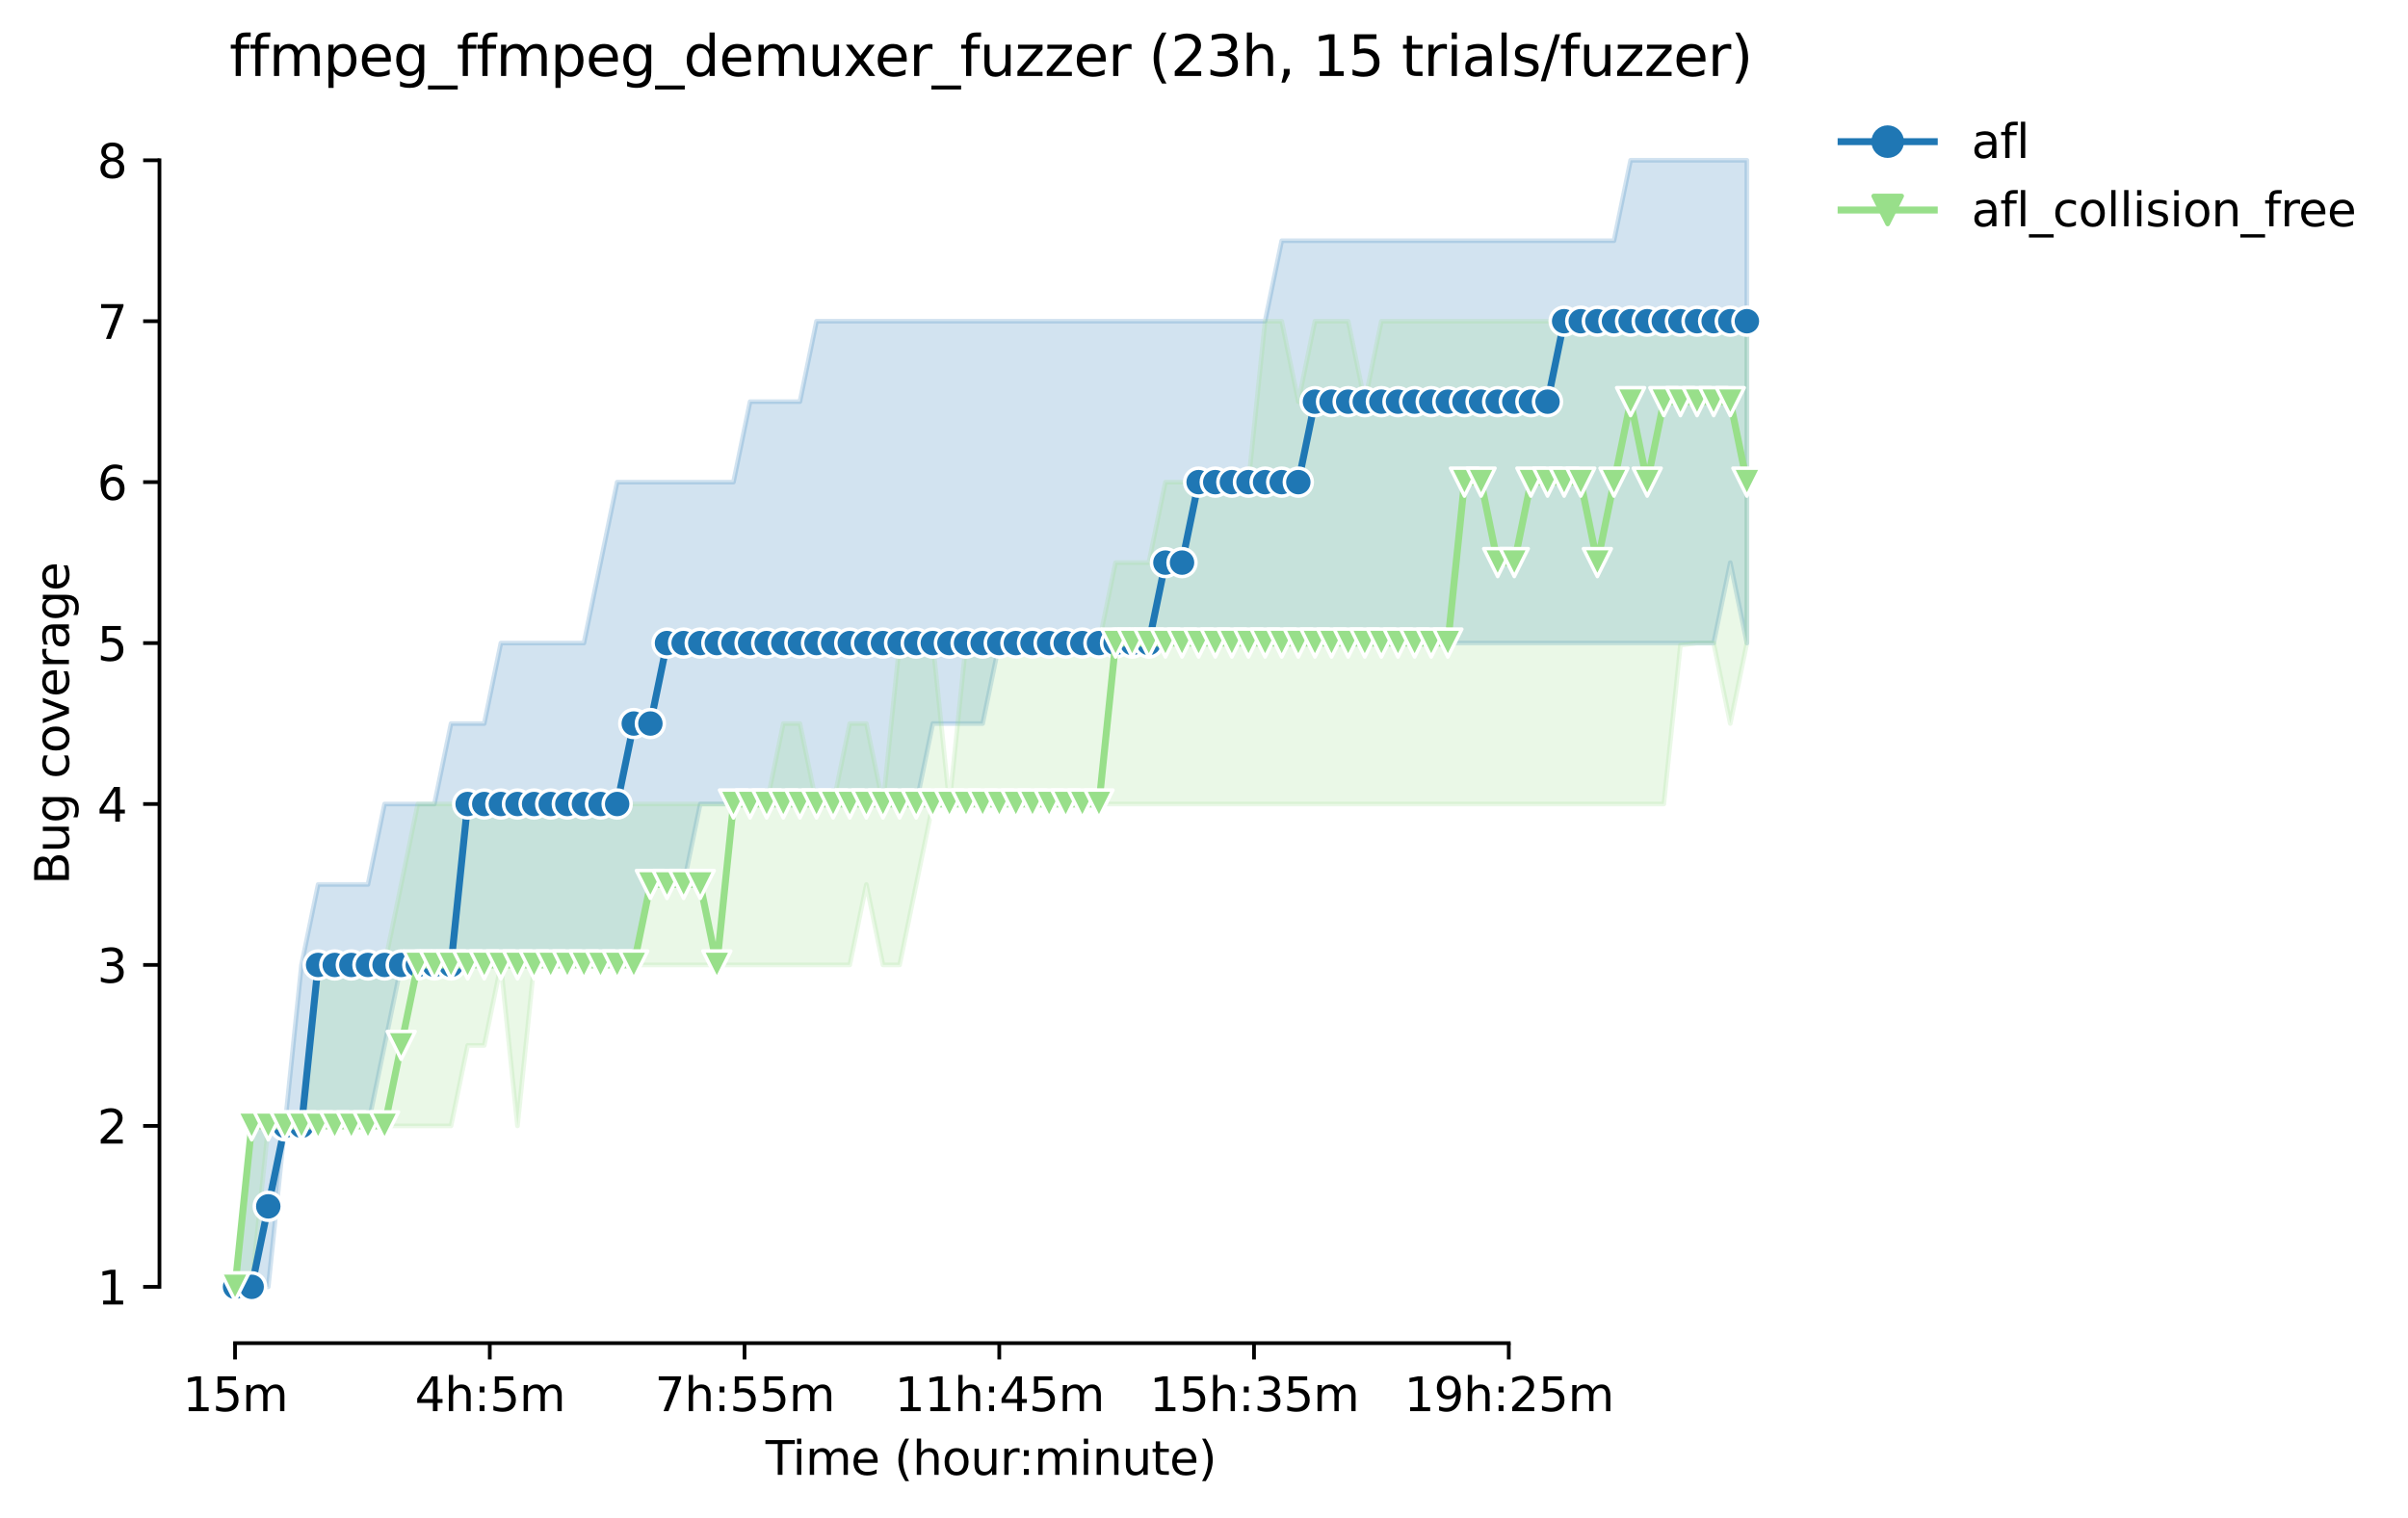 <?xml version="1.0" encoding="utf-8" standalone="no"?>
<!DOCTYPE svg PUBLIC "-//W3C//DTD SVG 1.1//EN"
  "http://www.w3.org/Graphics/SVG/1.1/DTD/svg11.dtd">
<svg height="325.986pt" version="1.1" viewBox="0 0 517.095 325.986" width="517.095pt" xmlns="http://www.w3.org/2000/svg" xmlns:xlink="http://www.w3.org/1999/xlink">
 <defs>
  <style type="text/css">*{stroke-linecap:butt;stroke-linejoin:round;}</style>
 </defs>
 <g id="figure_1">
  <g id="patch_1">
   <path d="M 0 325.986 
L 517.095 325.986 
L 517.095 0 
L 0 0 
z
" style="fill:#ffffff;"/>
  </g>
  <g id="axes_1">
   <g id="patch_2">
    <path d="M 34.241 288.43 
L 391.361 288.43 
L 391.361 22.318 
L 34.241 22.318 
z
" style="fill:#ffffff;"/>
   </g>
   <g id="PolyCollection_1">
    <defs>
     <path d="M 50.473 -49.652 
L 50.473 -49.652 
L 54.041 -49.652 
L 57.609 -49.652 
L 61.176 -84.212 
L 64.744 -84.212 
L 68.312 -84.212 
L 71.879 -84.212 
L 75.447 -84.212 
L 79.014 -84.212 
L 82.582 -101.492 
L 86.15 -118.772 
L 89.717 -118.772 
L 93.285 -118.772 
L 96.853 -118.772 
L 100.42 -118.772 
L 103.988 -118.772 
L 107.555 -118.772 
L 111.123 -118.772 
L 114.691 -118.772 
L 118.258 -118.772 
L 121.826 -118.772 
L 125.394 -118.772 
L 128.961 -118.772 
L 132.529 -118.772 
L 136.097 -118.772 
L 139.664 -136.052 
L 143.232 -136.052 
L 146.799 -136.052 
L 150.367 -153.332 
L 153.935 -153.332 
L 157.502 -153.332 
L 161.07 -153.332 
L 164.638 -153.332 
L 168.205 -153.332 
L 171.773 -153.332 
L 175.34 -153.332 
L 178.908 -153.332 
L 182.476 -153.332 
L 186.043 -153.332 
L 189.611 -153.332 
L 193.179 -153.332 
L 196.746 -153.332 
L 200.314 -170.612 
L 203.882 -170.612 
L 207.449 -170.612 
L 211.017 -170.612 
L 214.584 -187.892 
L 218.152 -187.892 
L 221.72 -187.892 
L 225.287 -187.892 
L 228.855 -187.892 
L 232.423 -187.892 
L 235.99 -187.892 
L 239.558 -187.892 
L 243.125 -187.892 
L 246.693 -187.892 
L 250.261 -187.892 
L 253.828 -187.892 
L 257.396 -187.892 
L 260.964 -187.892 
L 264.531 -187.892 
L 268.099 -187.892 
L 271.667 -187.892 
L 275.234 -187.892 
L 278.802 -187.892 
L 282.369 -187.892 
L 285.937 -187.892 
L 289.505 -187.892 
L 293.072 -187.892 
L 296.64 -187.892 
L 300.208 -187.892 
L 303.775 -187.892 
L 307.343 -187.892 
L 310.911 -187.892 
L 314.478 -187.892 
L 318.046 -187.892 
L 321.613 -187.892 
L 325.181 -187.892 
L 328.749 -187.892 
L 332.316 -187.892 
L 335.884 -187.892 
L 339.452 -187.892 
L 343.019 -187.892 
L 346.587 -187.892 
L 350.154 -187.892 
L 353.722 -187.892 
L 357.29 -187.892 
L 360.857 -187.892 
L 364.425 -187.892 
L 367.993 -187.892 
L 371.56 -205.172 
L 375.128 -187.892 
L 375.128 -291.572 
L 375.128 -291.572 
L 371.56 -291.572 
L 367.993 -291.572 
L 364.425 -291.572 
L 360.857 -291.572 
L 357.29 -291.572 
L 353.722 -291.572 
L 350.154 -291.572 
L 346.587 -274.292 
L 343.019 -274.292 
L 339.452 -274.292 
L 335.884 -274.292 
L 332.316 -274.292 
L 328.749 -274.292 
L 325.181 -274.292 
L 321.613 -274.292 
L 318.046 -274.292 
L 314.478 -274.292 
L 310.911 -274.292 
L 307.343 -274.292 
L 303.775 -274.292 
L 300.208 -274.292 
L 296.64 -274.292 
L 293.072 -274.292 
L 289.505 -274.292 
L 285.937 -274.292 
L 282.369 -274.292 
L 278.802 -274.292 
L 275.234 -274.292 
L 271.667 -257.012 
L 268.099 -257.012 
L 264.531 -257.012 
L 260.964 -257.012 
L 257.396 -257.012 
L 253.828 -257.012 
L 250.261 -257.012 
L 246.693 -257.012 
L 243.125 -257.012 
L 239.558 -257.012 
L 235.99 -257.012 
L 232.423 -257.012 
L 228.855 -257.012 
L 225.287 -257.012 
L 221.72 -257.012 
L 218.152 -257.012 
L 214.584 -257.012 
L 211.017 -257.012 
L 207.449 -257.012 
L 203.882 -257.012 
L 200.314 -257.012 
L 196.746 -257.012 
L 193.179 -257.012 
L 189.611 -257.012 
L 186.043 -257.012 
L 182.476 -257.012 
L 178.908 -257.012 
L 175.34 -257.012 
L 171.773 -239.732 
L 168.205 -239.732 
L 164.638 -239.732 
L 161.07 -239.732 
L 157.502 -222.452 
L 153.935 -222.452 
L 150.367 -222.452 
L 146.799 -222.452 
L 143.232 -222.452 
L 139.664 -222.452 
L 136.097 -222.452 
L 132.529 -222.452 
L 128.961 -205.172 
L 125.394 -187.892 
L 121.826 -187.892 
L 118.258 -187.892 
L 114.691 -187.892 
L 111.123 -187.892 
L 107.555 -187.892 
L 103.988 -170.612 
L 100.42 -170.612 
L 96.853 -170.612 
L 93.285 -153.332 
L 89.717 -153.332 
L 86.15 -153.332 
L 82.582 -153.332 
L 79.014 -136.052 
L 75.447 -136.052 
L 71.879 -136.052 
L 68.312 -136.052 
L 64.744 -118.772 
L 61.176 -84.212 
L 57.609 -84.212 
L 54.041 -84.212 
L 50.473 -49.652 
z
" id="mddd1e84497" style="stroke:#1f77b4;stroke-opacity:0.2;"/>
    </defs>
    <g clip-path="url(#pdcfc236b1c)">
     <use style="fill:#1f77b4;fill-opacity:0.2;stroke:#1f77b4;stroke-opacity:0.2;" x="0" xlink:href="#mddd1e84497" y="325.986"/>
    </g>
   </g>
   <g id="PolyCollection_2">
    <defs>
     <path d="M 50.473 -49.652 
L 50.473 -49.652 
L 54.041 -49.652 
L 57.609 -84.212 
L 61.176 -84.212 
L 64.744 -84.212 
L 68.312 -84.212 
L 71.879 -84.212 
L 75.447 -84.212 
L 79.014 -84.212 
L 82.582 -84.212 
L 86.15 -84.212 
L 89.717 -84.212 
L 93.285 -84.212 
L 96.853 -84.212 
L 100.42 -101.492 
L 103.988 -101.492 
L 107.555 -118.772 
L 111.123 -84.212 
L 114.691 -118.772 
L 118.258 -118.772 
L 121.826 -118.772 
L 125.394 -118.772 
L 128.961 -118.772 
L 132.529 -118.772 
L 136.097 -118.772 
L 139.664 -118.772 
L 143.232 -118.772 
L 146.799 -118.772 
L 150.367 -118.772 
L 153.935 -118.772 
L 157.502 -118.772 
L 161.07 -118.772 
L 164.638 -118.772 
L 168.205 -118.772 
L 171.773 -118.772 
L 175.34 -118.772 
L 178.908 -118.772 
L 182.476 -118.772 
L 186.043 -136.052 
L 189.611 -118.772 
L 193.179 -118.772 
L 196.746 -136.052 
L 200.314 -153.332 
L 203.882 -153.332 
L 207.449 -153.332 
L 211.017 -153.332 
L 214.584 -153.332 
L 218.152 -153.332 
L 221.72 -153.332 
L 225.287 -153.332 
L 228.855 -153.332 
L 232.423 -153.332 
L 235.99 -153.332 
L 239.558 -153.332 
L 243.125 -153.332 
L 246.693 -153.332 
L 250.261 -153.332 
L 253.828 -153.332 
L 257.396 -153.332 
L 260.964 -153.332 
L 264.531 -153.332 
L 268.099 -153.332 
L 271.667 -153.332 
L 275.234 -153.332 
L 278.802 -153.332 
L 282.369 -153.332 
L 285.937 -153.332 
L 289.505 -153.332 
L 293.072 -153.332 
L 296.64 -153.332 
L 300.208 -153.332 
L 303.775 -153.332 
L 307.343 -153.332 
L 310.911 -153.332 
L 314.478 -153.332 
L 318.046 -153.332 
L 321.613 -153.332 
L 325.181 -153.332 
L 328.749 -153.332 
L 332.316 -153.332 
L 335.884 -153.332 
L 339.452 -153.332 
L 343.019 -153.332 
L 346.587 -153.332 
L 350.154 -153.332 
L 353.722 -153.332 
L 357.29 -153.332 
L 360.857 -187.46 
L 364.425 -187.892 
L 367.993 -187.892 
L 371.56 -170.612 
L 375.128 -187.892 
L 375.128 -257.012 
L 375.128 -257.012 
L 371.56 -257.012 
L 367.993 -257.012 
L 364.425 -257.012 
L 360.857 -257.012 
L 357.29 -257.012 
L 353.722 -257.012 
L 350.154 -257.012 
L 346.587 -257.012 
L 343.019 -257.012 
L 339.452 -257.012 
L 335.884 -257.012 
L 332.316 -257.012 
L 328.749 -257.012 
L 325.181 -257.012 
L 321.613 -257.012 
L 318.046 -257.012 
L 314.478 -257.012 
L 310.911 -257.012 
L 307.343 -257.012 
L 303.775 -257.012 
L 300.208 -257.012 
L 296.64 -257.012 
L 293.072 -239.732 
L 289.505 -257.012 
L 285.937 -257.012 
L 282.369 -257.012 
L 278.802 -239.732 
L 275.234 -257.012 
L 271.667 -257.012 
L 268.099 -222.452 
L 264.531 -222.452 
L 260.964 -222.452 
L 257.396 -222.452 
L 253.828 -222.452 
L 250.261 -222.452 
L 246.693 -205.172 
L 243.125 -205.172 
L 239.558 -205.172 
L 235.99 -187.892 
L 232.423 -187.892 
L 228.855 -187.892 
L 225.287 -187.892 
L 221.72 -187.892 
L 218.152 -187.892 
L 214.584 -187.892 
L 211.017 -187.892 
L 207.449 -187.892 
L 203.882 -153.332 
L 200.314 -187.892 
L 196.746 -187.892 
L 193.179 -187.892 
L 189.611 -153.332 
L 186.043 -170.612 
L 182.476 -170.612 
L 178.908 -153.332 
L 175.34 -153.332 
L 171.773 -170.612 
L 168.205 -170.612 
L 164.638 -153.332 
L 161.07 -153.332 
L 157.502 -153.332 
L 153.935 -153.332 
L 150.367 -153.332 
L 146.799 -153.332 
L 143.232 -153.332 
L 139.664 -153.332 
L 136.097 -153.332 
L 132.529 -153.332 
L 128.961 -153.332 
L 125.394 -153.332 
L 121.826 -153.332 
L 118.258 -153.332 
L 114.691 -153.332 
L 111.123 -153.332 
L 107.555 -153.332 
L 103.988 -153.332 
L 100.42 -153.332 
L 96.853 -153.332 
L 93.285 -153.332 
L 89.717 -153.332 
L 86.15 -136.052 
L 82.582 -118.772 
L 79.014 -118.772 
L 75.447 -118.772 
L 71.879 -118.772 
L 68.312 -118.772 
L 64.744 -84.212 
L 61.176 -84.212 
L 57.609 -84.212 
L 54.041 -84.212 
L 50.473 -49.652 
z
" id="mc49a1aadb3" style="stroke:#98df8a;stroke-opacity:0.2;"/>
    </defs>
    <g clip-path="url(#pdcfc236b1c)">
     <use style="fill:#98df8a;fill-opacity:0.2;stroke:#98df8a;stroke-opacity:0.2;" x="0" xlink:href="#mc49a1aadb3" y="325.986"/>
    </g>
   </g>
   <g id="matplotlib.axis_1">
    <g id="xtick_1">
     <g id="line2d_1">
      <defs>
       <path d="M 0 0 
L 0 3.5 
" id="m88750e26d3" style="stroke:#000000;stroke-width:0.8;"/>
      </defs>
      <g>
       <use style="stroke:#000000;stroke-width:0.8;" x="50.473" xlink:href="#m88750e26d3" y="288.43"/>
      </g>
     </g>
     <g id="text_1">
      <!-- 15m -->
      <g transform="translate(39.241 303.029)scale(0.1 -0.1)">
       <defs>
        <path d="M 794 531 
L 1825 531 
L 1825 4091 
L 703 3866 
L 703 4441 
L 1819 4666 
L 2450 4666 
L 2450 531 
L 3481 531 
L 3481 0 
L 794 0 
L 794 531 
z
" id="DejaVuSans-31" transform="scale(0.016)"/>
        <path d="M 691 4666 
L 3169 4666 
L 3169 4134 
L 1269 4134 
L 1269 2991 
Q 1406 3038 1543 3061 
Q 1681 3084 1819 3084 
Q 2600 3084 3056 2656 
Q 3513 2228 3513 1497 
Q 3513 744 3044 326 
Q 2575 -91 1722 -91 
Q 1428 -91 1123 -41 
Q 819 9 494 109 
L 494 744 
Q 775 591 1075 516 
Q 1375 441 1709 441 
Q 2250 441 2565 725 
Q 2881 1009 2881 1497 
Q 2881 1984 2565 2268 
Q 2250 2553 1709 2553 
Q 1456 2553 1204 2497 
Q 953 2441 691 2322 
L 691 4666 
z
" id="DejaVuSans-35" transform="scale(0.016)"/>
        <path d="M 3328 2828 
Q 3544 3216 3844 3400 
Q 4144 3584 4550 3584 
Q 5097 3584 5394 3201 
Q 5691 2819 5691 2113 
L 5691 0 
L 5113 0 
L 5113 2094 
Q 5113 2597 4934 2840 
Q 4756 3084 4391 3084 
Q 3944 3084 3684 2787 
Q 3425 2491 3425 1978 
L 3425 0 
L 2847 0 
L 2847 2094 
Q 2847 2600 2669 2842 
Q 2491 3084 2119 3084 
Q 1678 3084 1418 2786 
Q 1159 2488 1159 1978 
L 1159 0 
L 581 0 
L 581 3500 
L 1159 3500 
L 1159 2956 
Q 1356 3278 1631 3431 
Q 1906 3584 2284 3584 
Q 2666 3584 2933 3390 
Q 3200 3197 3328 2828 
z
" id="DejaVuSans-6d" transform="scale(0.016)"/>
       </defs>
       <use xlink:href="#DejaVuSans-31"/>
       <use x="63.623" xlink:href="#DejaVuSans-35"/>
       <use x="127.246" xlink:href="#DejaVuSans-6d"/>
      </g>
     </g>
    </g>
    <g id="xtick_2">
     <g id="line2d_2">
      <g>
       <use style="stroke:#000000;stroke-width:0.8;" x="105.177" xlink:href="#m88750e26d3" y="288.43"/>
      </g>
     </g>
     <g id="text_2">
      <!-- 4h:5m -->
      <g transform="translate(89.091 303.029)scale(0.1 -0.1)">
       <defs>
        <path d="M 2419 4116 
L 825 1625 
L 2419 1625 
L 2419 4116 
z
M 2253 4666 
L 3047 4666 
L 3047 1625 
L 3713 1625 
L 3713 1100 
L 3047 1100 
L 3047 0 
L 2419 0 
L 2419 1100 
L 313 1100 
L 313 1709 
L 2253 4666 
z
" id="DejaVuSans-34" transform="scale(0.016)"/>
        <path d="M 3513 2113 
L 3513 0 
L 2938 0 
L 2938 2094 
Q 2938 2591 2744 2837 
Q 2550 3084 2163 3084 
Q 1697 3084 1428 2787 
Q 1159 2491 1159 1978 
L 1159 0 
L 581 0 
L 581 4863 
L 1159 4863 
L 1159 2956 
Q 1366 3272 1645 3428 
Q 1925 3584 2291 3584 
Q 2894 3584 3203 3211 
Q 3513 2838 3513 2113 
z
" id="DejaVuSans-68" transform="scale(0.016)"/>
        <path d="M 750 794 
L 1409 794 
L 1409 0 
L 750 0 
L 750 794 
z
M 750 3309 
L 1409 3309 
L 1409 2516 
L 750 2516 
L 750 3309 
z
" id="DejaVuSans-3a" transform="scale(0.016)"/>
       </defs>
       <use xlink:href="#DejaVuSans-34"/>
       <use x="63.623" xlink:href="#DejaVuSans-68"/>
       <use x="127.002" xlink:href="#DejaVuSans-3a"/>
       <use x="160.693" xlink:href="#DejaVuSans-35"/>
       <use x="224.316" xlink:href="#DejaVuSans-6d"/>
      </g>
     </g>
    </g>
    <g id="xtick_3">
     <g id="line2d_3">
      <g>
       <use style="stroke:#000000;stroke-width:0.8;" x="159.881" xlink:href="#m88750e26d3" y="288.43"/>
      </g>
     </g>
     <g id="text_3">
      <!-- 7h:55m -->
      <g transform="translate(140.614 303.029)scale(0.1 -0.1)">
       <defs>
        <path d="M 525 4666 
L 3525 4666 
L 3525 4397 
L 1831 0 
L 1172 0 
L 2766 4134 
L 525 4134 
L 525 4666 
z
" id="DejaVuSans-37" transform="scale(0.016)"/>
       </defs>
       <use xlink:href="#DejaVuSans-37"/>
       <use x="63.623" xlink:href="#DejaVuSans-68"/>
       <use x="127.002" xlink:href="#DejaVuSans-3a"/>
       <use x="160.693" xlink:href="#DejaVuSans-35"/>
       <use x="224.316" xlink:href="#DejaVuSans-35"/>
       <use x="287.939" xlink:href="#DejaVuSans-6d"/>
      </g>
     </g>
    </g>
    <g id="xtick_4">
     <g id="line2d_4">
      <g>
       <use style="stroke:#000000;stroke-width:0.8;" x="214.584" xlink:href="#m88750e26d3" y="288.43"/>
      </g>
     </g>
     <g id="text_4">
      <!-- 11h:45m -->
      <g transform="translate(192.136 303.029)scale(0.1 -0.1)">
       <use xlink:href="#DejaVuSans-31"/>
       <use x="63.623" xlink:href="#DejaVuSans-31"/>
       <use x="127.246" xlink:href="#DejaVuSans-68"/>
       <use x="190.625" xlink:href="#DejaVuSans-3a"/>
       <use x="224.316" xlink:href="#DejaVuSans-34"/>
       <use x="287.939" xlink:href="#DejaVuSans-35"/>
       <use x="351.562" xlink:href="#DejaVuSans-6d"/>
      </g>
     </g>
    </g>
    <g id="xtick_5">
     <g id="line2d_5">
      <g>
       <use style="stroke:#000000;stroke-width:0.8;" x="269.288" xlink:href="#m88750e26d3" y="288.43"/>
      </g>
     </g>
     <g id="text_5">
      <!-- 15h:35m -->
      <g transform="translate(246.84 303.029)scale(0.1 -0.1)">
       <defs>
        <path d="M 2597 2516 
Q 3050 2419 3304 2112 
Q 3559 1806 3559 1356 
Q 3559 666 3084 287 
Q 2609 -91 1734 -91 
Q 1441 -91 1130 -33 
Q 819 25 488 141 
L 488 750 
Q 750 597 1062 519 
Q 1375 441 1716 441 
Q 2309 441 2620 675 
Q 2931 909 2931 1356 
Q 2931 1769 2642 2001 
Q 2353 2234 1838 2234 
L 1294 2234 
L 1294 2753 
L 1863 2753 
Q 2328 2753 2575 2939 
Q 2822 3125 2822 3475 
Q 2822 3834 2567 4026 
Q 2313 4219 1838 4219 
Q 1578 4219 1281 4162 
Q 984 4106 628 3988 
L 628 4550 
Q 988 4650 1302 4700 
Q 1616 4750 1894 4750 
Q 2613 4750 3031 4423 
Q 3450 4097 3450 3541 
Q 3450 3153 3228 2886 
Q 3006 2619 2597 2516 
z
" id="DejaVuSans-33" transform="scale(0.016)"/>
       </defs>
       <use xlink:href="#DejaVuSans-31"/>
       <use x="63.623" xlink:href="#DejaVuSans-35"/>
       <use x="127.246" xlink:href="#DejaVuSans-68"/>
       <use x="190.625" xlink:href="#DejaVuSans-3a"/>
       <use x="224.316" xlink:href="#DejaVuSans-33"/>
       <use x="287.939" xlink:href="#DejaVuSans-35"/>
       <use x="351.562" xlink:href="#DejaVuSans-6d"/>
      </g>
     </g>
    </g>
    <g id="xtick_6">
     <g id="line2d_6">
      <g>
       <use style="stroke:#000000;stroke-width:0.8;" x="323.992" xlink:href="#m88750e26d3" y="288.43"/>
      </g>
     </g>
     <g id="text_6">
      <!-- 19h:25m -->
      <g transform="translate(301.543 303.029)scale(0.1 -0.1)">
       <defs>
        <path d="M 703 97 
L 703 672 
Q 941 559 1184 500 
Q 1428 441 1663 441 
Q 2288 441 2617 861 
Q 2947 1281 2994 2138 
Q 2813 1869 2534 1725 
Q 2256 1581 1919 1581 
Q 1219 1581 811 2004 
Q 403 2428 403 3163 
Q 403 3881 828 4315 
Q 1253 4750 1959 4750 
Q 2769 4750 3195 4129 
Q 3622 3509 3622 2328 
Q 3622 1225 3098 567 
Q 2575 -91 1691 -91 
Q 1453 -91 1209 -44 
Q 966 3 703 97 
z
M 1959 2075 
Q 2384 2075 2632 2365 
Q 2881 2656 2881 3163 
Q 2881 3666 2632 3958 
Q 2384 4250 1959 4250 
Q 1534 4250 1286 3958 
Q 1038 3666 1038 3163 
Q 1038 2656 1286 2365 
Q 1534 2075 1959 2075 
z
" id="DejaVuSans-39" transform="scale(0.016)"/>
        <path d="M 1228 531 
L 3431 531 
L 3431 0 
L 469 0 
L 469 531 
Q 828 903 1448 1529 
Q 2069 2156 2228 2338 
Q 2531 2678 2651 2914 
Q 2772 3150 2772 3378 
Q 2772 3750 2511 3984 
Q 2250 4219 1831 4219 
Q 1534 4219 1204 4116 
Q 875 4013 500 3803 
L 500 4441 
Q 881 4594 1212 4672 
Q 1544 4750 1819 4750 
Q 2544 4750 2975 4387 
Q 3406 4025 3406 3419 
Q 3406 3131 3298 2873 
Q 3191 2616 2906 2266 
Q 2828 2175 2409 1742 
Q 1991 1309 1228 531 
z
" id="DejaVuSans-32" transform="scale(0.016)"/>
       </defs>
       <use xlink:href="#DejaVuSans-31"/>
       <use x="63.623" xlink:href="#DejaVuSans-39"/>
       <use x="127.246" xlink:href="#DejaVuSans-68"/>
       <use x="190.625" xlink:href="#DejaVuSans-3a"/>
       <use x="224.316" xlink:href="#DejaVuSans-32"/>
       <use x="287.939" xlink:href="#DejaVuSans-35"/>
       <use x="351.562" xlink:href="#DejaVuSans-6d"/>
      </g>
     </g>
    </g>
    <g id="text_7">
     <!-- Time (hour:minute) -->
     <g transform="translate(164.394 316.707)scale(0.1 -0.1)">
      <defs>
       <path d="M -19 4666 
L 3928 4666 
L 3928 4134 
L 2272 4134 
L 2272 0 
L 1638 0 
L 1638 4134 
L -19 4134 
L -19 4666 
z
" id="DejaVuSans-54" transform="scale(0.016)"/>
       <path d="M 603 3500 
L 1178 3500 
L 1178 0 
L 603 0 
L 603 3500 
z
M 603 4863 
L 1178 4863 
L 1178 4134 
L 603 4134 
L 603 4863 
z
" id="DejaVuSans-69" transform="scale(0.016)"/>
       <path d="M 3597 1894 
L 3597 1613 
L 953 1613 
Q 991 1019 1311 708 
Q 1631 397 2203 397 
Q 2534 397 2845 478 
Q 3156 559 3463 722 
L 3463 178 
Q 3153 47 2828 -22 
Q 2503 -91 2169 -91 
Q 1331 -91 842 396 
Q 353 884 353 1716 
Q 353 2575 817 3079 
Q 1281 3584 2069 3584 
Q 2775 3584 3186 3129 
Q 3597 2675 3597 1894 
z
M 3022 2063 
Q 3016 2534 2758 2815 
Q 2500 3097 2075 3097 
Q 1594 3097 1305 2825 
Q 1016 2553 972 2059 
L 3022 2063 
z
" id="DejaVuSans-65" transform="scale(0.016)"/>
       <path id="DejaVuSans-20" transform="scale(0.016)"/>
       <path d="M 1984 4856 
Q 1566 4138 1362 3434 
Q 1159 2731 1159 2009 
Q 1159 1288 1364 580 
Q 1569 -128 1984 -844 
L 1484 -844 
Q 1016 -109 783 600 
Q 550 1309 550 2009 
Q 550 2706 781 3412 
Q 1013 4119 1484 4856 
L 1984 4856 
z
" id="DejaVuSans-28" transform="scale(0.016)"/>
       <path d="M 1959 3097 
Q 1497 3097 1228 2736 
Q 959 2375 959 1747 
Q 959 1119 1226 758 
Q 1494 397 1959 397 
Q 2419 397 2687 759 
Q 2956 1122 2956 1747 
Q 2956 2369 2687 2733 
Q 2419 3097 1959 3097 
z
M 1959 3584 
Q 2709 3584 3137 3096 
Q 3566 2609 3566 1747 
Q 3566 888 3137 398 
Q 2709 -91 1959 -91 
Q 1206 -91 779 398 
Q 353 888 353 1747 
Q 353 2609 779 3096 
Q 1206 3584 1959 3584 
z
" id="DejaVuSans-6f" transform="scale(0.016)"/>
       <path d="M 544 1381 
L 544 3500 
L 1119 3500 
L 1119 1403 
Q 1119 906 1312 657 
Q 1506 409 1894 409 
Q 2359 409 2629 706 
Q 2900 1003 2900 1516 
L 2900 3500 
L 3475 3500 
L 3475 0 
L 2900 0 
L 2900 538 
Q 2691 219 2414 64 
Q 2138 -91 1772 -91 
Q 1169 -91 856 284 
Q 544 659 544 1381 
z
M 1991 3584 
L 1991 3584 
z
" id="DejaVuSans-75" transform="scale(0.016)"/>
       <path d="M 2631 2963 
Q 2534 3019 2420 3045 
Q 2306 3072 2169 3072 
Q 1681 3072 1420 2755 
Q 1159 2438 1159 1844 
L 1159 0 
L 581 0 
L 581 3500 
L 1159 3500 
L 1159 2956 
Q 1341 3275 1631 3429 
Q 1922 3584 2338 3584 
Q 2397 3584 2469 3576 
Q 2541 3569 2628 3553 
L 2631 2963 
z
" id="DejaVuSans-72" transform="scale(0.016)"/>
       <path d="M 3513 2113 
L 3513 0 
L 2938 0 
L 2938 2094 
Q 2938 2591 2744 2837 
Q 2550 3084 2163 3084 
Q 1697 3084 1428 2787 
Q 1159 2491 1159 1978 
L 1159 0 
L 581 0 
L 581 3500 
L 1159 3500 
L 1159 2956 
Q 1366 3272 1645 3428 
Q 1925 3584 2291 3584 
Q 2894 3584 3203 3211 
Q 3513 2838 3513 2113 
z
" id="DejaVuSans-6e" transform="scale(0.016)"/>
       <path d="M 1172 4494 
L 1172 3500 
L 2356 3500 
L 2356 3053 
L 1172 3053 
L 1172 1153 
Q 1172 725 1289 603 
Q 1406 481 1766 481 
L 2356 481 
L 2356 0 
L 1766 0 
Q 1100 0 847 248 
Q 594 497 594 1153 
L 594 3053 
L 172 3053 
L 172 3500 
L 594 3500 
L 594 4494 
L 1172 4494 
z
" id="DejaVuSans-74" transform="scale(0.016)"/>
       <path d="M 513 4856 
L 1013 4856 
Q 1481 4119 1714 3412 
Q 1947 2706 1947 2009 
Q 1947 1309 1714 600 
Q 1481 -109 1013 -844 
L 513 -844 
Q 928 -128 1133 580 
Q 1338 1288 1338 2009 
Q 1338 2731 1133 3434 
Q 928 4138 513 4856 
z
" id="DejaVuSans-29" transform="scale(0.016)"/>
      </defs>
      <use xlink:href="#DejaVuSans-54"/>
      <use x="57.959" xlink:href="#DejaVuSans-69"/>
      <use x="85.742" xlink:href="#DejaVuSans-6d"/>
      <use x="183.154" xlink:href="#DejaVuSans-65"/>
      <use x="244.678" xlink:href="#DejaVuSans-20"/>
      <use x="276.465" xlink:href="#DejaVuSans-28"/>
      <use x="315.479" xlink:href="#DejaVuSans-68"/>
      <use x="378.857" xlink:href="#DejaVuSans-6f"/>
      <use x="440.039" xlink:href="#DejaVuSans-75"/>
      <use x="503.418" xlink:href="#DejaVuSans-72"/>
      <use x="542.781" xlink:href="#DejaVuSans-3a"/>
      <use x="576.473" xlink:href="#DejaVuSans-6d"/>
      <use x="673.885" xlink:href="#DejaVuSans-69"/>
      <use x="701.668" xlink:href="#DejaVuSans-6e"/>
      <use x="765.047" xlink:href="#DejaVuSans-75"/>
      <use x="828.426" xlink:href="#DejaVuSans-74"/>
      <use x="867.635" xlink:href="#DejaVuSans-65"/>
      <use x="929.158" xlink:href="#DejaVuSans-29"/>
     </g>
    </g>
   </g>
   <g id="matplotlib.axis_2">
    <g id="ytick_1">
     <g id="line2d_7">
      <defs>
       <path d="M 0 0 
L -3.5 0 
" id="md6c04fd5be" style="stroke:#000000;stroke-width:0.8;"/>
      </defs>
      <g>
       <use style="stroke:#000000;stroke-width:0.8;" x="34.241" xlink:href="#md6c04fd5be" y="276.334"/>
      </g>
     </g>
     <g id="text_8">
      <!-- 1 -->
      <g transform="translate(20.878 280.133)scale(0.1 -0.1)">
       <use xlink:href="#DejaVuSans-31"/>
      </g>
     </g>
    </g>
    <g id="ytick_2">
     <g id="line2d_8">
      <g>
       <use style="stroke:#000000;stroke-width:0.8;" x="34.241" xlink:href="#md6c04fd5be" y="241.774"/>
      </g>
     </g>
     <g id="text_9">
      <!-- 2 -->
      <g transform="translate(20.878 245.573)scale(0.1 -0.1)">
       <use xlink:href="#DejaVuSans-32"/>
      </g>
     </g>
    </g>
    <g id="ytick_3">
     <g id="line2d_9">
      <g>
       <use style="stroke:#000000;stroke-width:0.8;" x="34.241" xlink:href="#md6c04fd5be" y="207.214"/>
      </g>
     </g>
     <g id="text_10">
      <!-- 3 -->
      <g transform="translate(20.878 211.013)scale(0.1 -0.1)">
       <use xlink:href="#DejaVuSans-33"/>
      </g>
     </g>
    </g>
    <g id="ytick_4">
     <g id="line2d_10">
      <g>
       <use style="stroke:#000000;stroke-width:0.8;" x="34.241" xlink:href="#md6c04fd5be" y="172.654"/>
      </g>
     </g>
     <g id="text_11">
      <!-- 4 -->
      <g transform="translate(20.878 176.453)scale(0.1 -0.1)">
       <use xlink:href="#DejaVuSans-34"/>
      </g>
     </g>
    </g>
    <g id="ytick_5">
     <g id="line2d_11">
      <g>
       <use style="stroke:#000000;stroke-width:0.8;" x="34.241" xlink:href="#md6c04fd5be" y="138.094"/>
      </g>
     </g>
     <g id="text_12">
      <!-- 5 -->
      <g transform="translate(20.878 141.893)scale(0.1 -0.1)">
       <use xlink:href="#DejaVuSans-35"/>
      </g>
     </g>
    </g>
    <g id="ytick_6">
     <g id="line2d_12">
      <g>
       <use style="stroke:#000000;stroke-width:0.8;" x="34.241" xlink:href="#md6c04fd5be" y="103.534"/>
      </g>
     </g>
     <g id="text_13">
      <!-- 6 -->
      <g transform="translate(20.878 107.333)scale(0.1 -0.1)">
       <defs>
        <path d="M 2113 2584 
Q 1688 2584 1439 2293 
Q 1191 2003 1191 1497 
Q 1191 994 1439 701 
Q 1688 409 2113 409 
Q 2538 409 2786 701 
Q 3034 994 3034 1497 
Q 3034 2003 2786 2293 
Q 2538 2584 2113 2584 
z
M 3366 4563 
L 3366 3988 
Q 3128 4100 2886 4159 
Q 2644 4219 2406 4219 
Q 1781 4219 1451 3797 
Q 1122 3375 1075 2522 
Q 1259 2794 1537 2939 
Q 1816 3084 2150 3084 
Q 2853 3084 3261 2657 
Q 3669 2231 3669 1497 
Q 3669 778 3244 343 
Q 2819 -91 2113 -91 
Q 1303 -91 875 529 
Q 447 1150 447 2328 
Q 447 3434 972 4092 
Q 1497 4750 2381 4750 
Q 2619 4750 2861 4703 
Q 3103 4656 3366 4563 
z
" id="DejaVuSans-36" transform="scale(0.016)"/>
       </defs>
       <use xlink:href="#DejaVuSans-36"/>
      </g>
     </g>
    </g>
    <g id="ytick_7">
     <g id="line2d_13">
      <g>
       <use style="stroke:#000000;stroke-width:0.8;" x="34.241" xlink:href="#md6c04fd5be" y="68.974"/>
      </g>
     </g>
     <g id="text_14">
      <!-- 7 -->
      <g transform="translate(20.878 72.773)scale(0.1 -0.1)">
       <use xlink:href="#DejaVuSans-37"/>
      </g>
     </g>
    </g>
    <g id="ytick_8">
     <g id="line2d_14">
      <g>
       <use style="stroke:#000000;stroke-width:0.8;" x="34.241" xlink:href="#md6c04fd5be" y="34.414"/>
      </g>
     </g>
     <g id="text_15">
      <!-- 8 -->
      <g transform="translate(20.878 38.213)scale(0.1 -0.1)">
       <defs>
        <path d="M 2034 2216 
Q 1584 2216 1326 1975 
Q 1069 1734 1069 1313 
Q 1069 891 1326 650 
Q 1584 409 2034 409 
Q 2484 409 2743 651 
Q 3003 894 3003 1313 
Q 3003 1734 2745 1975 
Q 2488 2216 2034 2216 
z
M 1403 2484 
Q 997 2584 770 2862 
Q 544 3141 544 3541 
Q 544 4100 942 4425 
Q 1341 4750 2034 4750 
Q 2731 4750 3128 4425 
Q 3525 4100 3525 3541 
Q 3525 3141 3298 2862 
Q 3072 2584 2669 2484 
Q 3125 2378 3379 2068 
Q 3634 1759 3634 1313 
Q 3634 634 3220 271 
Q 2806 -91 2034 -91 
Q 1263 -91 848 271 
Q 434 634 434 1313 
Q 434 1759 690 2068 
Q 947 2378 1403 2484 
z
M 1172 3481 
Q 1172 3119 1398 2916 
Q 1625 2713 2034 2713 
Q 2441 2713 2670 2916 
Q 2900 3119 2900 3481 
Q 2900 3844 2670 4047 
Q 2441 4250 2034 4250 
Q 1625 4250 1398 4047 
Q 1172 3844 1172 3481 
z
" id="DejaVuSans-38" transform="scale(0.016)"/>
       </defs>
       <use xlink:href="#DejaVuSans-38"/>
      </g>
     </g>
    </g>
    <g id="text_16">
     <!-- Bug coverage -->
     <g transform="translate(14.798 189.951)rotate(-90)scale(0.1 -0.1)">
      <defs>
       <path d="M 1259 2228 
L 1259 519 
L 2272 519 
Q 2781 519 3026 730 
Q 3272 941 3272 1375 
Q 3272 1813 3026 2020 
Q 2781 2228 2272 2228 
L 1259 2228 
z
M 1259 4147 
L 1259 2741 
L 2194 2741 
Q 2656 2741 2882 2914 
Q 3109 3088 3109 3444 
Q 3109 3797 2882 3972 
Q 2656 4147 2194 4147 
L 1259 4147 
z
M 628 4666 
L 2241 4666 
Q 2963 4666 3353 4366 
Q 3744 4066 3744 3513 
Q 3744 3084 3544 2831 
Q 3344 2578 2956 2516 
Q 3422 2416 3680 2098 
Q 3938 1781 3938 1306 
Q 3938 681 3513 340 
Q 3088 0 2303 0 
L 628 0 
L 628 4666 
z
" id="DejaVuSans-42" transform="scale(0.016)"/>
       <path d="M 2906 1791 
Q 2906 2416 2648 2759 
Q 2391 3103 1925 3103 
Q 1463 3103 1205 2759 
Q 947 2416 947 1791 
Q 947 1169 1205 825 
Q 1463 481 1925 481 
Q 2391 481 2648 825 
Q 2906 1169 2906 1791 
z
M 3481 434 
Q 3481 -459 3084 -895 
Q 2688 -1331 1869 -1331 
Q 1566 -1331 1297 -1286 
Q 1028 -1241 775 -1147 
L 775 -588 
Q 1028 -725 1275 -790 
Q 1522 -856 1778 -856 
Q 2344 -856 2625 -561 
Q 2906 -266 2906 331 
L 2906 616 
Q 2728 306 2450 153 
Q 2172 0 1784 0 
Q 1141 0 747 490 
Q 353 981 353 1791 
Q 353 2603 747 3093 
Q 1141 3584 1784 3584 
Q 2172 3584 2450 3431 
Q 2728 3278 2906 2969 
L 2906 3500 
L 3481 3500 
L 3481 434 
z
" id="DejaVuSans-67" transform="scale(0.016)"/>
       <path d="M 3122 3366 
L 3122 2828 
Q 2878 2963 2633 3030 
Q 2388 3097 2138 3097 
Q 1578 3097 1268 2742 
Q 959 2388 959 1747 
Q 959 1106 1268 751 
Q 1578 397 2138 397 
Q 2388 397 2633 464 
Q 2878 531 3122 666 
L 3122 134 
Q 2881 22 2623 -34 
Q 2366 -91 2075 -91 
Q 1284 -91 818 406 
Q 353 903 353 1747 
Q 353 2603 823 3093 
Q 1294 3584 2113 3584 
Q 2378 3584 2631 3529 
Q 2884 3475 3122 3366 
z
" id="DejaVuSans-63" transform="scale(0.016)"/>
       <path d="M 191 3500 
L 800 3500 
L 1894 563 
L 2988 3500 
L 3597 3500 
L 2284 0 
L 1503 0 
L 191 3500 
z
" id="DejaVuSans-76" transform="scale(0.016)"/>
       <path d="M 2194 1759 
Q 1497 1759 1228 1600 
Q 959 1441 959 1056 
Q 959 750 1161 570 
Q 1363 391 1709 391 
Q 2188 391 2477 730 
Q 2766 1069 2766 1631 
L 2766 1759 
L 2194 1759 
z
M 3341 1997 
L 3341 0 
L 2766 0 
L 2766 531 
Q 2569 213 2275 61 
Q 1981 -91 1556 -91 
Q 1019 -91 701 211 
Q 384 513 384 1019 
Q 384 1609 779 1909 
Q 1175 2209 1959 2209 
L 2766 2209 
L 2766 2266 
Q 2766 2663 2505 2880 
Q 2244 3097 1772 3097 
Q 1472 3097 1187 3025 
Q 903 2953 641 2809 
L 641 3341 
Q 956 3463 1253 3523 
Q 1550 3584 1831 3584 
Q 2591 3584 2966 3190 
Q 3341 2797 3341 1997 
z
" id="DejaVuSans-61" transform="scale(0.016)"/>
      </defs>
      <use xlink:href="#DejaVuSans-42"/>
      <use x="68.604" xlink:href="#DejaVuSans-75"/>
      <use x="131.982" xlink:href="#DejaVuSans-67"/>
      <use x="195.459" xlink:href="#DejaVuSans-20"/>
      <use x="227.246" xlink:href="#DejaVuSans-63"/>
      <use x="282.227" xlink:href="#DejaVuSans-6f"/>
      <use x="343.408" xlink:href="#DejaVuSans-76"/>
      <use x="402.588" xlink:href="#DejaVuSans-65"/>
      <use x="464.111" xlink:href="#DejaVuSans-72"/>
      <use x="505.225" xlink:href="#DejaVuSans-61"/>
      <use x="566.504" xlink:href="#DejaVuSans-67"/>
      <use x="629.98" xlink:href="#DejaVuSans-65"/>
     </g>
    </g>
   </g>
   <g id="line2d_15">
    <path clip-path="url(#pdcfc236b1c)" d="M 50.473 276.334 
L 54.041 276.334 
L 57.609 259.054 
L 61.176 241.774 
L 64.744 241.774 
L 68.312 207.214 
L 71.879 207.214 
L 75.447 207.214 
L 79.014 207.214 
L 82.582 207.214 
L 86.15 207.214 
L 89.717 207.214 
L 93.285 207.214 
L 96.853 207.214 
L 100.42 172.654 
L 103.988 172.654 
L 107.555 172.654 
L 111.123 172.654 
L 114.691 172.654 
L 118.258 172.654 
L 121.826 172.654 
L 125.394 172.654 
L 128.961 172.654 
L 132.529 172.654 
L 136.097 155.374 
L 139.664 155.374 
L 143.232 138.094 
L 146.799 138.094 
L 150.367 138.094 
L 153.935 138.094 
L 157.502 138.094 
L 161.07 138.094 
L 164.638 138.094 
L 168.205 138.094 
L 171.773 138.094 
L 175.34 138.094 
L 178.908 138.094 
L 182.476 138.094 
L 186.043 138.094 
L 189.611 138.094 
L 193.179 138.094 
L 196.746 138.094 
L 200.314 138.094 
L 203.882 138.094 
L 207.449 138.094 
L 211.017 138.094 
L 214.584 138.094 
L 218.152 138.094 
L 221.72 138.094 
L 225.287 138.094 
L 228.855 138.094 
L 232.423 138.094 
L 235.99 138.094 
L 239.558 138.094 
L 243.125 138.094 
L 246.693 138.094 
L 250.261 120.814 
L 253.828 120.814 
L 257.396 103.534 
L 260.964 103.534 
L 264.531 103.534 
L 268.099 103.534 
L 271.667 103.534 
L 275.234 103.534 
L 278.802 103.534 
L 282.369 86.254 
L 285.937 86.254 
L 289.505 86.254 
L 293.072 86.254 
L 296.64 86.254 
L 300.208 86.254 
L 303.775 86.254 
L 307.343 86.254 
L 310.911 86.254 
L 314.478 86.254 
L 318.046 86.254 
L 321.613 86.254 
L 325.181 86.254 
L 328.749 86.254 
L 332.316 86.254 
L 335.884 68.974 
L 339.452 68.974 
L 343.019 68.974 
L 346.587 68.974 
L 350.154 68.974 
L 353.722 68.974 
L 357.29 68.974 
L 360.857 68.974 
L 364.425 68.974 
L 367.993 68.974 
L 371.56 68.974 
L 375.128 68.974 
" style="fill:none;stroke:#1f77b4;stroke-linecap:square;stroke-width:1.5;"/>
    <defs>
     <path d="M 0 3 
C 0.796 3 1.559 2.684 2.121 2.121 
C 2.684 1.559 3 0.796 3 0 
C 3 -0.796 2.684 -1.559 2.121 -2.121 
C 1.559 -2.684 0.796 -3 0 -3 
C -0.796 -3 -1.559 -2.684 -2.121 -2.121 
C -2.684 -1.559 -3 -0.796 -3 0 
C -3 0.796 -2.684 1.559 -2.121 2.121 
C -1.559 2.684 -0.796 3 0 3 
z
" id="m4505d2241b" style="stroke:#ffffff;stroke-width:0.75;"/>
    </defs>
    <g clip-path="url(#pdcfc236b1c)">
     <use style="fill:#1f77b4;stroke:#ffffff;stroke-width:0.75;" x="50.473" xlink:href="#m4505d2241b" y="276.334"/>
     <use style="fill:#1f77b4;stroke:#ffffff;stroke-width:0.75;" x="54.041" xlink:href="#m4505d2241b" y="276.334"/>
     <use style="fill:#1f77b4;stroke:#ffffff;stroke-width:0.75;" x="57.609" xlink:href="#m4505d2241b" y="259.054"/>
     <use style="fill:#1f77b4;stroke:#ffffff;stroke-width:0.75;" x="61.176" xlink:href="#m4505d2241b" y="241.774"/>
     <use style="fill:#1f77b4;stroke:#ffffff;stroke-width:0.75;" x="64.744" xlink:href="#m4505d2241b" y="241.774"/>
     <use style="fill:#1f77b4;stroke:#ffffff;stroke-width:0.75;" x="68.312" xlink:href="#m4505d2241b" y="207.214"/>
     <use style="fill:#1f77b4;stroke:#ffffff;stroke-width:0.75;" x="71.879" xlink:href="#m4505d2241b" y="207.214"/>
     <use style="fill:#1f77b4;stroke:#ffffff;stroke-width:0.75;" x="75.447" xlink:href="#m4505d2241b" y="207.214"/>
     <use style="fill:#1f77b4;stroke:#ffffff;stroke-width:0.75;" x="79.014" xlink:href="#m4505d2241b" y="207.214"/>
     <use style="fill:#1f77b4;stroke:#ffffff;stroke-width:0.75;" x="82.582" xlink:href="#m4505d2241b" y="207.214"/>
     <use style="fill:#1f77b4;stroke:#ffffff;stroke-width:0.75;" x="86.15" xlink:href="#m4505d2241b" y="207.214"/>
     <use style="fill:#1f77b4;stroke:#ffffff;stroke-width:0.75;" x="89.717" xlink:href="#m4505d2241b" y="207.214"/>
     <use style="fill:#1f77b4;stroke:#ffffff;stroke-width:0.75;" x="93.285" xlink:href="#m4505d2241b" y="207.214"/>
     <use style="fill:#1f77b4;stroke:#ffffff;stroke-width:0.75;" x="96.853" xlink:href="#m4505d2241b" y="207.214"/>
     <use style="fill:#1f77b4;stroke:#ffffff;stroke-width:0.75;" x="100.42" xlink:href="#m4505d2241b" y="172.654"/>
     <use style="fill:#1f77b4;stroke:#ffffff;stroke-width:0.75;" x="103.988" xlink:href="#m4505d2241b" y="172.654"/>
     <use style="fill:#1f77b4;stroke:#ffffff;stroke-width:0.75;" x="107.555" xlink:href="#m4505d2241b" y="172.654"/>
     <use style="fill:#1f77b4;stroke:#ffffff;stroke-width:0.75;" x="111.123" xlink:href="#m4505d2241b" y="172.654"/>
     <use style="fill:#1f77b4;stroke:#ffffff;stroke-width:0.75;" x="114.691" xlink:href="#m4505d2241b" y="172.654"/>
     <use style="fill:#1f77b4;stroke:#ffffff;stroke-width:0.75;" x="118.258" xlink:href="#m4505d2241b" y="172.654"/>
     <use style="fill:#1f77b4;stroke:#ffffff;stroke-width:0.75;" x="121.826" xlink:href="#m4505d2241b" y="172.654"/>
     <use style="fill:#1f77b4;stroke:#ffffff;stroke-width:0.75;" x="125.394" xlink:href="#m4505d2241b" y="172.654"/>
     <use style="fill:#1f77b4;stroke:#ffffff;stroke-width:0.75;" x="128.961" xlink:href="#m4505d2241b" y="172.654"/>
     <use style="fill:#1f77b4;stroke:#ffffff;stroke-width:0.75;" x="132.529" xlink:href="#m4505d2241b" y="172.654"/>
     <use style="fill:#1f77b4;stroke:#ffffff;stroke-width:0.75;" x="136.097" xlink:href="#m4505d2241b" y="155.374"/>
     <use style="fill:#1f77b4;stroke:#ffffff;stroke-width:0.75;" x="139.664" xlink:href="#m4505d2241b" y="155.374"/>
     <use style="fill:#1f77b4;stroke:#ffffff;stroke-width:0.75;" x="143.232" xlink:href="#m4505d2241b" y="138.094"/>
     <use style="fill:#1f77b4;stroke:#ffffff;stroke-width:0.75;" x="146.799" xlink:href="#m4505d2241b" y="138.094"/>
     <use style="fill:#1f77b4;stroke:#ffffff;stroke-width:0.75;" x="150.367" xlink:href="#m4505d2241b" y="138.094"/>
     <use style="fill:#1f77b4;stroke:#ffffff;stroke-width:0.75;" x="153.935" xlink:href="#m4505d2241b" y="138.094"/>
     <use style="fill:#1f77b4;stroke:#ffffff;stroke-width:0.75;" x="157.502" xlink:href="#m4505d2241b" y="138.094"/>
     <use style="fill:#1f77b4;stroke:#ffffff;stroke-width:0.75;" x="161.07" xlink:href="#m4505d2241b" y="138.094"/>
     <use style="fill:#1f77b4;stroke:#ffffff;stroke-width:0.75;" x="164.638" xlink:href="#m4505d2241b" y="138.094"/>
     <use style="fill:#1f77b4;stroke:#ffffff;stroke-width:0.75;" x="168.205" xlink:href="#m4505d2241b" y="138.094"/>
     <use style="fill:#1f77b4;stroke:#ffffff;stroke-width:0.75;" x="171.773" xlink:href="#m4505d2241b" y="138.094"/>
     <use style="fill:#1f77b4;stroke:#ffffff;stroke-width:0.75;" x="175.34" xlink:href="#m4505d2241b" y="138.094"/>
     <use style="fill:#1f77b4;stroke:#ffffff;stroke-width:0.75;" x="178.908" xlink:href="#m4505d2241b" y="138.094"/>
     <use style="fill:#1f77b4;stroke:#ffffff;stroke-width:0.75;" x="182.476" xlink:href="#m4505d2241b" y="138.094"/>
     <use style="fill:#1f77b4;stroke:#ffffff;stroke-width:0.75;" x="186.043" xlink:href="#m4505d2241b" y="138.094"/>
     <use style="fill:#1f77b4;stroke:#ffffff;stroke-width:0.75;" x="189.611" xlink:href="#m4505d2241b" y="138.094"/>
     <use style="fill:#1f77b4;stroke:#ffffff;stroke-width:0.75;" x="193.179" xlink:href="#m4505d2241b" y="138.094"/>
     <use style="fill:#1f77b4;stroke:#ffffff;stroke-width:0.75;" x="196.746" xlink:href="#m4505d2241b" y="138.094"/>
     <use style="fill:#1f77b4;stroke:#ffffff;stroke-width:0.75;" x="200.314" xlink:href="#m4505d2241b" y="138.094"/>
     <use style="fill:#1f77b4;stroke:#ffffff;stroke-width:0.75;" x="203.882" xlink:href="#m4505d2241b" y="138.094"/>
     <use style="fill:#1f77b4;stroke:#ffffff;stroke-width:0.75;" x="207.449" xlink:href="#m4505d2241b" y="138.094"/>
     <use style="fill:#1f77b4;stroke:#ffffff;stroke-width:0.75;" x="211.017" xlink:href="#m4505d2241b" y="138.094"/>
     <use style="fill:#1f77b4;stroke:#ffffff;stroke-width:0.75;" x="214.584" xlink:href="#m4505d2241b" y="138.094"/>
     <use style="fill:#1f77b4;stroke:#ffffff;stroke-width:0.75;" x="218.152" xlink:href="#m4505d2241b" y="138.094"/>
     <use style="fill:#1f77b4;stroke:#ffffff;stroke-width:0.75;" x="221.72" xlink:href="#m4505d2241b" y="138.094"/>
     <use style="fill:#1f77b4;stroke:#ffffff;stroke-width:0.75;" x="225.287" xlink:href="#m4505d2241b" y="138.094"/>
     <use style="fill:#1f77b4;stroke:#ffffff;stroke-width:0.75;" x="228.855" xlink:href="#m4505d2241b" y="138.094"/>
     <use style="fill:#1f77b4;stroke:#ffffff;stroke-width:0.75;" x="232.423" xlink:href="#m4505d2241b" y="138.094"/>
     <use style="fill:#1f77b4;stroke:#ffffff;stroke-width:0.75;" x="235.99" xlink:href="#m4505d2241b" y="138.094"/>
     <use style="fill:#1f77b4;stroke:#ffffff;stroke-width:0.75;" x="239.558" xlink:href="#m4505d2241b" y="138.094"/>
     <use style="fill:#1f77b4;stroke:#ffffff;stroke-width:0.75;" x="243.125" xlink:href="#m4505d2241b" y="138.094"/>
     <use style="fill:#1f77b4;stroke:#ffffff;stroke-width:0.75;" x="246.693" xlink:href="#m4505d2241b" y="138.094"/>
     <use style="fill:#1f77b4;stroke:#ffffff;stroke-width:0.75;" x="250.261" xlink:href="#m4505d2241b" y="120.814"/>
     <use style="fill:#1f77b4;stroke:#ffffff;stroke-width:0.75;" x="253.828" xlink:href="#m4505d2241b" y="120.814"/>
     <use style="fill:#1f77b4;stroke:#ffffff;stroke-width:0.75;" x="257.396" xlink:href="#m4505d2241b" y="103.534"/>
     <use style="fill:#1f77b4;stroke:#ffffff;stroke-width:0.75;" x="260.964" xlink:href="#m4505d2241b" y="103.534"/>
     <use style="fill:#1f77b4;stroke:#ffffff;stroke-width:0.75;" x="264.531" xlink:href="#m4505d2241b" y="103.534"/>
     <use style="fill:#1f77b4;stroke:#ffffff;stroke-width:0.75;" x="268.099" xlink:href="#m4505d2241b" y="103.534"/>
     <use style="fill:#1f77b4;stroke:#ffffff;stroke-width:0.75;" x="271.667" xlink:href="#m4505d2241b" y="103.534"/>
     <use style="fill:#1f77b4;stroke:#ffffff;stroke-width:0.75;" x="275.234" xlink:href="#m4505d2241b" y="103.534"/>
     <use style="fill:#1f77b4;stroke:#ffffff;stroke-width:0.75;" x="278.802" xlink:href="#m4505d2241b" y="103.534"/>
     <use style="fill:#1f77b4;stroke:#ffffff;stroke-width:0.75;" x="282.369" xlink:href="#m4505d2241b" y="86.254"/>
     <use style="fill:#1f77b4;stroke:#ffffff;stroke-width:0.75;" x="285.937" xlink:href="#m4505d2241b" y="86.254"/>
     <use style="fill:#1f77b4;stroke:#ffffff;stroke-width:0.75;" x="289.505" xlink:href="#m4505d2241b" y="86.254"/>
     <use style="fill:#1f77b4;stroke:#ffffff;stroke-width:0.75;" x="293.072" xlink:href="#m4505d2241b" y="86.254"/>
     <use style="fill:#1f77b4;stroke:#ffffff;stroke-width:0.75;" x="296.64" xlink:href="#m4505d2241b" y="86.254"/>
     <use style="fill:#1f77b4;stroke:#ffffff;stroke-width:0.75;" x="300.208" xlink:href="#m4505d2241b" y="86.254"/>
     <use style="fill:#1f77b4;stroke:#ffffff;stroke-width:0.75;" x="303.775" xlink:href="#m4505d2241b" y="86.254"/>
     <use style="fill:#1f77b4;stroke:#ffffff;stroke-width:0.75;" x="307.343" xlink:href="#m4505d2241b" y="86.254"/>
     <use style="fill:#1f77b4;stroke:#ffffff;stroke-width:0.75;" x="310.911" xlink:href="#m4505d2241b" y="86.254"/>
     <use style="fill:#1f77b4;stroke:#ffffff;stroke-width:0.75;" x="314.478" xlink:href="#m4505d2241b" y="86.254"/>
     <use style="fill:#1f77b4;stroke:#ffffff;stroke-width:0.75;" x="318.046" xlink:href="#m4505d2241b" y="86.254"/>
     <use style="fill:#1f77b4;stroke:#ffffff;stroke-width:0.75;" x="321.613" xlink:href="#m4505d2241b" y="86.254"/>
     <use style="fill:#1f77b4;stroke:#ffffff;stroke-width:0.75;" x="325.181" xlink:href="#m4505d2241b" y="86.254"/>
     <use style="fill:#1f77b4;stroke:#ffffff;stroke-width:0.75;" x="328.749" xlink:href="#m4505d2241b" y="86.254"/>
     <use style="fill:#1f77b4;stroke:#ffffff;stroke-width:0.75;" x="332.316" xlink:href="#m4505d2241b" y="86.254"/>
     <use style="fill:#1f77b4;stroke:#ffffff;stroke-width:0.75;" x="335.884" xlink:href="#m4505d2241b" y="68.974"/>
     <use style="fill:#1f77b4;stroke:#ffffff;stroke-width:0.75;" x="339.452" xlink:href="#m4505d2241b" y="68.974"/>
     <use style="fill:#1f77b4;stroke:#ffffff;stroke-width:0.75;" x="343.019" xlink:href="#m4505d2241b" y="68.974"/>
     <use style="fill:#1f77b4;stroke:#ffffff;stroke-width:0.75;" x="346.587" xlink:href="#m4505d2241b" y="68.974"/>
     <use style="fill:#1f77b4;stroke:#ffffff;stroke-width:0.75;" x="350.154" xlink:href="#m4505d2241b" y="68.974"/>
     <use style="fill:#1f77b4;stroke:#ffffff;stroke-width:0.75;" x="353.722" xlink:href="#m4505d2241b" y="68.974"/>
     <use style="fill:#1f77b4;stroke:#ffffff;stroke-width:0.75;" x="357.29" xlink:href="#m4505d2241b" y="68.974"/>
     <use style="fill:#1f77b4;stroke:#ffffff;stroke-width:0.75;" x="360.857" xlink:href="#m4505d2241b" y="68.974"/>
     <use style="fill:#1f77b4;stroke:#ffffff;stroke-width:0.75;" x="364.425" xlink:href="#m4505d2241b" y="68.974"/>
     <use style="fill:#1f77b4;stroke:#ffffff;stroke-width:0.75;" x="367.993" xlink:href="#m4505d2241b" y="68.974"/>
     <use style="fill:#1f77b4;stroke:#ffffff;stroke-width:0.75;" x="371.56" xlink:href="#m4505d2241b" y="68.974"/>
     <use style="fill:#1f77b4;stroke:#ffffff;stroke-width:0.75;" x="375.128" xlink:href="#m4505d2241b" y="68.974"/>
    </g>
   </g>
   <g id="line2d_16">
    <path clip-path="url(#pdcfc236b1c)" d="M 50.473 276.334 
L 54.041 241.774 
L 57.609 241.774 
L 61.176 241.774 
L 64.744 241.774 
L 68.312 241.774 
L 71.879 241.774 
L 75.447 241.774 
L 79.014 241.774 
L 82.582 241.774 
L 86.15 224.494 
L 89.717 207.214 
L 93.285 207.214 
L 96.853 207.214 
L 100.42 207.214 
L 103.988 207.214 
L 107.555 207.214 
L 111.123 207.214 
L 114.691 207.214 
L 118.258 207.214 
L 121.826 207.214 
L 125.394 207.214 
L 128.961 207.214 
L 132.529 207.214 
L 136.097 207.214 
L 139.664 189.934 
L 143.232 189.934 
L 146.799 189.934 
L 150.367 189.934 
L 153.935 207.214 
L 157.502 172.654 
L 161.07 172.654 
L 164.638 172.654 
L 168.205 172.654 
L 171.773 172.654 
L 175.34 172.654 
L 178.908 172.654 
L 182.476 172.654 
L 186.043 172.654 
L 189.611 172.654 
L 193.179 172.654 
L 196.746 172.654 
L 200.314 172.654 
L 203.882 172.654 
L 207.449 172.654 
L 211.017 172.654 
L 214.584 172.654 
L 218.152 172.654 
L 221.72 172.654 
L 225.287 172.654 
L 228.855 172.654 
L 232.423 172.654 
L 235.99 172.654 
L 239.558 138.094 
L 243.125 138.094 
L 246.693 138.094 
L 250.261 138.094 
L 253.828 138.094 
L 257.396 138.094 
L 260.964 138.094 
L 264.531 138.094 
L 268.099 138.094 
L 271.667 138.094 
L 275.234 138.094 
L 278.802 138.094 
L 282.369 138.094 
L 285.937 138.094 
L 289.505 138.094 
L 293.072 138.094 
L 296.64 138.094 
L 300.208 138.094 
L 303.775 138.094 
L 307.343 138.094 
L 310.911 138.094 
L 314.478 103.534 
L 318.046 103.534 
L 321.613 120.814 
L 325.181 120.814 
L 328.749 103.534 
L 332.316 103.534 
L 335.884 103.534 
L 339.452 103.534 
L 343.019 120.814 
L 346.587 103.534 
L 350.154 86.254 
L 353.722 103.534 
L 357.29 86.254 
L 360.857 86.254 
L 364.425 86.254 
L 367.993 86.254 
L 371.56 86.254 
L 375.128 103.534 
" style="fill:none;stroke:#98df8a;stroke-linecap:square;stroke-width:1.5;"/>
    <defs>
     <path d="M -0 3 
L 3 -3 
L -3 -3 
z
" id="m17549329eb" style="stroke:#ffffff;stroke-linejoin:miter;stroke-width:0.75;"/>
    </defs>
    <g clip-path="url(#pdcfc236b1c)">
     <use style="fill:#98df8a;stroke:#ffffff;stroke-linejoin:miter;stroke-width:0.75;" x="50.473" xlink:href="#m17549329eb" y="276.334"/>
     <use style="fill:#98df8a;stroke:#ffffff;stroke-linejoin:miter;stroke-width:0.75;" x="54.041" xlink:href="#m17549329eb" y="241.774"/>
     <use style="fill:#98df8a;stroke:#ffffff;stroke-linejoin:miter;stroke-width:0.75;" x="57.609" xlink:href="#m17549329eb" y="241.774"/>
     <use style="fill:#98df8a;stroke:#ffffff;stroke-linejoin:miter;stroke-width:0.75;" x="61.176" xlink:href="#m17549329eb" y="241.774"/>
     <use style="fill:#98df8a;stroke:#ffffff;stroke-linejoin:miter;stroke-width:0.75;" x="64.744" xlink:href="#m17549329eb" y="241.774"/>
     <use style="fill:#98df8a;stroke:#ffffff;stroke-linejoin:miter;stroke-width:0.75;" x="68.312" xlink:href="#m17549329eb" y="241.774"/>
     <use style="fill:#98df8a;stroke:#ffffff;stroke-linejoin:miter;stroke-width:0.75;" x="71.879" xlink:href="#m17549329eb" y="241.774"/>
     <use style="fill:#98df8a;stroke:#ffffff;stroke-linejoin:miter;stroke-width:0.75;" x="75.447" xlink:href="#m17549329eb" y="241.774"/>
     <use style="fill:#98df8a;stroke:#ffffff;stroke-linejoin:miter;stroke-width:0.75;" x="79.014" xlink:href="#m17549329eb" y="241.774"/>
     <use style="fill:#98df8a;stroke:#ffffff;stroke-linejoin:miter;stroke-width:0.75;" x="82.582" xlink:href="#m17549329eb" y="241.774"/>
     <use style="fill:#98df8a;stroke:#ffffff;stroke-linejoin:miter;stroke-width:0.75;" x="86.15" xlink:href="#m17549329eb" y="224.494"/>
     <use style="fill:#98df8a;stroke:#ffffff;stroke-linejoin:miter;stroke-width:0.75;" x="89.717" xlink:href="#m17549329eb" y="207.214"/>
     <use style="fill:#98df8a;stroke:#ffffff;stroke-linejoin:miter;stroke-width:0.75;" x="93.285" xlink:href="#m17549329eb" y="207.214"/>
     <use style="fill:#98df8a;stroke:#ffffff;stroke-linejoin:miter;stroke-width:0.75;" x="96.853" xlink:href="#m17549329eb" y="207.214"/>
     <use style="fill:#98df8a;stroke:#ffffff;stroke-linejoin:miter;stroke-width:0.75;" x="100.42" xlink:href="#m17549329eb" y="207.214"/>
     <use style="fill:#98df8a;stroke:#ffffff;stroke-linejoin:miter;stroke-width:0.75;" x="103.988" xlink:href="#m17549329eb" y="207.214"/>
     <use style="fill:#98df8a;stroke:#ffffff;stroke-linejoin:miter;stroke-width:0.75;" x="107.555" xlink:href="#m17549329eb" y="207.214"/>
     <use style="fill:#98df8a;stroke:#ffffff;stroke-linejoin:miter;stroke-width:0.75;" x="111.123" xlink:href="#m17549329eb" y="207.214"/>
     <use style="fill:#98df8a;stroke:#ffffff;stroke-linejoin:miter;stroke-width:0.75;" x="114.691" xlink:href="#m17549329eb" y="207.214"/>
     <use style="fill:#98df8a;stroke:#ffffff;stroke-linejoin:miter;stroke-width:0.75;" x="118.258" xlink:href="#m17549329eb" y="207.214"/>
     <use style="fill:#98df8a;stroke:#ffffff;stroke-linejoin:miter;stroke-width:0.75;" x="121.826" xlink:href="#m17549329eb" y="207.214"/>
     <use style="fill:#98df8a;stroke:#ffffff;stroke-linejoin:miter;stroke-width:0.75;" x="125.394" xlink:href="#m17549329eb" y="207.214"/>
     <use style="fill:#98df8a;stroke:#ffffff;stroke-linejoin:miter;stroke-width:0.75;" x="128.961" xlink:href="#m17549329eb" y="207.214"/>
     <use style="fill:#98df8a;stroke:#ffffff;stroke-linejoin:miter;stroke-width:0.75;" x="132.529" xlink:href="#m17549329eb" y="207.214"/>
     <use style="fill:#98df8a;stroke:#ffffff;stroke-linejoin:miter;stroke-width:0.75;" x="136.097" xlink:href="#m17549329eb" y="207.214"/>
     <use style="fill:#98df8a;stroke:#ffffff;stroke-linejoin:miter;stroke-width:0.75;" x="139.664" xlink:href="#m17549329eb" y="189.934"/>
     <use style="fill:#98df8a;stroke:#ffffff;stroke-linejoin:miter;stroke-width:0.75;" x="143.232" xlink:href="#m17549329eb" y="189.934"/>
     <use style="fill:#98df8a;stroke:#ffffff;stroke-linejoin:miter;stroke-width:0.75;" x="146.799" xlink:href="#m17549329eb" y="189.934"/>
     <use style="fill:#98df8a;stroke:#ffffff;stroke-linejoin:miter;stroke-width:0.75;" x="150.367" xlink:href="#m17549329eb" y="189.934"/>
     <use style="fill:#98df8a;stroke:#ffffff;stroke-linejoin:miter;stroke-width:0.75;" x="153.935" xlink:href="#m17549329eb" y="207.214"/>
     <use style="fill:#98df8a;stroke:#ffffff;stroke-linejoin:miter;stroke-width:0.75;" x="157.502" xlink:href="#m17549329eb" y="172.654"/>
     <use style="fill:#98df8a;stroke:#ffffff;stroke-linejoin:miter;stroke-width:0.75;" x="161.07" xlink:href="#m17549329eb" y="172.654"/>
     <use style="fill:#98df8a;stroke:#ffffff;stroke-linejoin:miter;stroke-width:0.75;" x="164.638" xlink:href="#m17549329eb" y="172.654"/>
     <use style="fill:#98df8a;stroke:#ffffff;stroke-linejoin:miter;stroke-width:0.75;" x="168.205" xlink:href="#m17549329eb" y="172.654"/>
     <use style="fill:#98df8a;stroke:#ffffff;stroke-linejoin:miter;stroke-width:0.75;" x="171.773" xlink:href="#m17549329eb" y="172.654"/>
     <use style="fill:#98df8a;stroke:#ffffff;stroke-linejoin:miter;stroke-width:0.75;" x="175.34" xlink:href="#m17549329eb" y="172.654"/>
     <use style="fill:#98df8a;stroke:#ffffff;stroke-linejoin:miter;stroke-width:0.75;" x="178.908" xlink:href="#m17549329eb" y="172.654"/>
     <use style="fill:#98df8a;stroke:#ffffff;stroke-linejoin:miter;stroke-width:0.75;" x="182.476" xlink:href="#m17549329eb" y="172.654"/>
     <use style="fill:#98df8a;stroke:#ffffff;stroke-linejoin:miter;stroke-width:0.75;" x="186.043" xlink:href="#m17549329eb" y="172.654"/>
     <use style="fill:#98df8a;stroke:#ffffff;stroke-linejoin:miter;stroke-width:0.75;" x="189.611" xlink:href="#m17549329eb" y="172.654"/>
     <use style="fill:#98df8a;stroke:#ffffff;stroke-linejoin:miter;stroke-width:0.75;" x="193.179" xlink:href="#m17549329eb" y="172.654"/>
     <use style="fill:#98df8a;stroke:#ffffff;stroke-linejoin:miter;stroke-width:0.75;" x="196.746" xlink:href="#m17549329eb" y="172.654"/>
     <use style="fill:#98df8a;stroke:#ffffff;stroke-linejoin:miter;stroke-width:0.75;" x="200.314" xlink:href="#m17549329eb" y="172.654"/>
     <use style="fill:#98df8a;stroke:#ffffff;stroke-linejoin:miter;stroke-width:0.75;" x="203.882" xlink:href="#m17549329eb" y="172.654"/>
     <use style="fill:#98df8a;stroke:#ffffff;stroke-linejoin:miter;stroke-width:0.75;" x="207.449" xlink:href="#m17549329eb" y="172.654"/>
     <use style="fill:#98df8a;stroke:#ffffff;stroke-linejoin:miter;stroke-width:0.75;" x="211.017" xlink:href="#m17549329eb" y="172.654"/>
     <use style="fill:#98df8a;stroke:#ffffff;stroke-linejoin:miter;stroke-width:0.75;" x="214.584" xlink:href="#m17549329eb" y="172.654"/>
     <use style="fill:#98df8a;stroke:#ffffff;stroke-linejoin:miter;stroke-width:0.75;" x="218.152" xlink:href="#m17549329eb" y="172.654"/>
     <use style="fill:#98df8a;stroke:#ffffff;stroke-linejoin:miter;stroke-width:0.75;" x="221.72" xlink:href="#m17549329eb" y="172.654"/>
     <use style="fill:#98df8a;stroke:#ffffff;stroke-linejoin:miter;stroke-width:0.75;" x="225.287" xlink:href="#m17549329eb" y="172.654"/>
     <use style="fill:#98df8a;stroke:#ffffff;stroke-linejoin:miter;stroke-width:0.75;" x="228.855" xlink:href="#m17549329eb" y="172.654"/>
     <use style="fill:#98df8a;stroke:#ffffff;stroke-linejoin:miter;stroke-width:0.75;" x="232.423" xlink:href="#m17549329eb" y="172.654"/>
     <use style="fill:#98df8a;stroke:#ffffff;stroke-linejoin:miter;stroke-width:0.75;" x="235.99" xlink:href="#m17549329eb" y="172.654"/>
     <use style="fill:#98df8a;stroke:#ffffff;stroke-linejoin:miter;stroke-width:0.75;" x="239.558" xlink:href="#m17549329eb" y="138.094"/>
     <use style="fill:#98df8a;stroke:#ffffff;stroke-linejoin:miter;stroke-width:0.75;" x="243.125" xlink:href="#m17549329eb" y="138.094"/>
     <use style="fill:#98df8a;stroke:#ffffff;stroke-linejoin:miter;stroke-width:0.75;" x="246.693" xlink:href="#m17549329eb" y="138.094"/>
     <use style="fill:#98df8a;stroke:#ffffff;stroke-linejoin:miter;stroke-width:0.75;" x="250.261" xlink:href="#m17549329eb" y="138.094"/>
     <use style="fill:#98df8a;stroke:#ffffff;stroke-linejoin:miter;stroke-width:0.75;" x="253.828" xlink:href="#m17549329eb" y="138.094"/>
     <use style="fill:#98df8a;stroke:#ffffff;stroke-linejoin:miter;stroke-width:0.75;" x="257.396" xlink:href="#m17549329eb" y="138.094"/>
     <use style="fill:#98df8a;stroke:#ffffff;stroke-linejoin:miter;stroke-width:0.75;" x="260.964" xlink:href="#m17549329eb" y="138.094"/>
     <use style="fill:#98df8a;stroke:#ffffff;stroke-linejoin:miter;stroke-width:0.75;" x="264.531" xlink:href="#m17549329eb" y="138.094"/>
     <use style="fill:#98df8a;stroke:#ffffff;stroke-linejoin:miter;stroke-width:0.75;" x="268.099" xlink:href="#m17549329eb" y="138.094"/>
     <use style="fill:#98df8a;stroke:#ffffff;stroke-linejoin:miter;stroke-width:0.75;" x="271.667" xlink:href="#m17549329eb" y="138.094"/>
     <use style="fill:#98df8a;stroke:#ffffff;stroke-linejoin:miter;stroke-width:0.75;" x="275.234" xlink:href="#m17549329eb" y="138.094"/>
     <use style="fill:#98df8a;stroke:#ffffff;stroke-linejoin:miter;stroke-width:0.75;" x="278.802" xlink:href="#m17549329eb" y="138.094"/>
     <use style="fill:#98df8a;stroke:#ffffff;stroke-linejoin:miter;stroke-width:0.75;" x="282.369" xlink:href="#m17549329eb" y="138.094"/>
     <use style="fill:#98df8a;stroke:#ffffff;stroke-linejoin:miter;stroke-width:0.75;" x="285.937" xlink:href="#m17549329eb" y="138.094"/>
     <use style="fill:#98df8a;stroke:#ffffff;stroke-linejoin:miter;stroke-width:0.75;" x="289.505" xlink:href="#m17549329eb" y="138.094"/>
     <use style="fill:#98df8a;stroke:#ffffff;stroke-linejoin:miter;stroke-width:0.75;" x="293.072" xlink:href="#m17549329eb" y="138.094"/>
     <use style="fill:#98df8a;stroke:#ffffff;stroke-linejoin:miter;stroke-width:0.75;" x="296.64" xlink:href="#m17549329eb" y="138.094"/>
     <use style="fill:#98df8a;stroke:#ffffff;stroke-linejoin:miter;stroke-width:0.75;" x="300.208" xlink:href="#m17549329eb" y="138.094"/>
     <use style="fill:#98df8a;stroke:#ffffff;stroke-linejoin:miter;stroke-width:0.75;" x="303.775" xlink:href="#m17549329eb" y="138.094"/>
     <use style="fill:#98df8a;stroke:#ffffff;stroke-linejoin:miter;stroke-width:0.75;" x="307.343" xlink:href="#m17549329eb" y="138.094"/>
     <use style="fill:#98df8a;stroke:#ffffff;stroke-linejoin:miter;stroke-width:0.75;" x="310.911" xlink:href="#m17549329eb" y="138.094"/>
     <use style="fill:#98df8a;stroke:#ffffff;stroke-linejoin:miter;stroke-width:0.75;" x="314.478" xlink:href="#m17549329eb" y="103.534"/>
     <use style="fill:#98df8a;stroke:#ffffff;stroke-linejoin:miter;stroke-width:0.75;" x="318.046" xlink:href="#m17549329eb" y="103.534"/>
     <use style="fill:#98df8a;stroke:#ffffff;stroke-linejoin:miter;stroke-width:0.75;" x="321.613" xlink:href="#m17549329eb" y="120.814"/>
     <use style="fill:#98df8a;stroke:#ffffff;stroke-linejoin:miter;stroke-width:0.75;" x="325.181" xlink:href="#m17549329eb" y="120.814"/>
     <use style="fill:#98df8a;stroke:#ffffff;stroke-linejoin:miter;stroke-width:0.75;" x="328.749" xlink:href="#m17549329eb" y="103.534"/>
     <use style="fill:#98df8a;stroke:#ffffff;stroke-linejoin:miter;stroke-width:0.75;" x="332.316" xlink:href="#m17549329eb" y="103.534"/>
     <use style="fill:#98df8a;stroke:#ffffff;stroke-linejoin:miter;stroke-width:0.75;" x="335.884" xlink:href="#m17549329eb" y="103.534"/>
     <use style="fill:#98df8a;stroke:#ffffff;stroke-linejoin:miter;stroke-width:0.75;" x="339.452" xlink:href="#m17549329eb" y="103.534"/>
     <use style="fill:#98df8a;stroke:#ffffff;stroke-linejoin:miter;stroke-width:0.75;" x="343.019" xlink:href="#m17549329eb" y="120.814"/>
     <use style="fill:#98df8a;stroke:#ffffff;stroke-linejoin:miter;stroke-width:0.75;" x="346.587" xlink:href="#m17549329eb" y="103.534"/>
     <use style="fill:#98df8a;stroke:#ffffff;stroke-linejoin:miter;stroke-width:0.75;" x="350.154" xlink:href="#m17549329eb" y="86.254"/>
     <use style="fill:#98df8a;stroke:#ffffff;stroke-linejoin:miter;stroke-width:0.75;" x="353.722" xlink:href="#m17549329eb" y="103.534"/>
     <use style="fill:#98df8a;stroke:#ffffff;stroke-linejoin:miter;stroke-width:0.75;" x="357.29" xlink:href="#m17549329eb" y="86.254"/>
     <use style="fill:#98df8a;stroke:#ffffff;stroke-linejoin:miter;stroke-width:0.75;" x="360.857" xlink:href="#m17549329eb" y="86.254"/>
     <use style="fill:#98df8a;stroke:#ffffff;stroke-linejoin:miter;stroke-width:0.75;" x="364.425" xlink:href="#m17549329eb" y="86.254"/>
     <use style="fill:#98df8a;stroke:#ffffff;stroke-linejoin:miter;stroke-width:0.75;" x="367.993" xlink:href="#m17549329eb" y="86.254"/>
     <use style="fill:#98df8a;stroke:#ffffff;stroke-linejoin:miter;stroke-width:0.75;" x="371.56" xlink:href="#m17549329eb" y="86.254"/>
     <use style="fill:#98df8a;stroke:#ffffff;stroke-linejoin:miter;stroke-width:0.75;" x="375.128" xlink:href="#m17549329eb" y="103.534"/>
    </g>
   </g>
   <g id="line2d_17"/>
   <g id="line2d_18"/>
   <g id="patch_3">
    <path d="M 34.241 276.334 
L 34.241 34.414 
" style="fill:none;stroke:#000000;stroke-linecap:square;stroke-linejoin:miter;stroke-width:0.8;"/>
   </g>
   <g id="patch_4">
    <path d="M 50.473 288.43 
L 323.992 288.43 
" style="fill:none;stroke:#000000;stroke-linecap:square;stroke-linejoin:miter;stroke-width:0.8;"/>
   </g>
   <g id="text_17">
    <!-- ffmpeg_ffmpeg_demuxer_fuzzer (23h, 15 trials/fuzzer) -->
    <g transform="translate(49.273 16.318)scale(0.12 -0.12)">
     <defs>
      <path d="M 2375 4863 
L 2375 4384 
L 1825 4384 
Q 1516 4384 1395 4259 
Q 1275 4134 1275 3809 
L 1275 3500 
L 2222 3500 
L 2222 3053 
L 1275 3053 
L 1275 0 
L 697 0 
L 697 3053 
L 147 3053 
L 147 3500 
L 697 3500 
L 697 3744 
Q 697 4328 969 4595 
Q 1241 4863 1831 4863 
L 2375 4863 
z
" id="DejaVuSans-66" transform="scale(0.016)"/>
      <path d="M 1159 525 
L 1159 -1331 
L 581 -1331 
L 581 3500 
L 1159 3500 
L 1159 2969 
Q 1341 3281 1617 3432 
Q 1894 3584 2278 3584 
Q 2916 3584 3314 3078 
Q 3713 2572 3713 1747 
Q 3713 922 3314 415 
Q 2916 -91 2278 -91 
Q 1894 -91 1617 61 
Q 1341 213 1159 525 
z
M 3116 1747 
Q 3116 2381 2855 2742 
Q 2594 3103 2138 3103 
Q 1681 3103 1420 2742 
Q 1159 2381 1159 1747 
Q 1159 1113 1420 752 
Q 1681 391 2138 391 
Q 2594 391 2855 752 
Q 3116 1113 3116 1747 
z
" id="DejaVuSans-70" transform="scale(0.016)"/>
      <path d="M 3263 -1063 
L 3263 -1509 
L -63 -1509 
L -63 -1063 
L 3263 -1063 
z
" id="DejaVuSans-5f" transform="scale(0.016)"/>
      <path d="M 2906 2969 
L 2906 4863 
L 3481 4863 
L 3481 0 
L 2906 0 
L 2906 525 
Q 2725 213 2448 61 
Q 2172 -91 1784 -91 
Q 1150 -91 751 415 
Q 353 922 353 1747 
Q 353 2572 751 3078 
Q 1150 3584 1784 3584 
Q 2172 3584 2448 3432 
Q 2725 3281 2906 2969 
z
M 947 1747 
Q 947 1113 1208 752 
Q 1469 391 1925 391 
Q 2381 391 2643 752 
Q 2906 1113 2906 1747 
Q 2906 2381 2643 2742 
Q 2381 3103 1925 3103 
Q 1469 3103 1208 2742 
Q 947 2381 947 1747 
z
" id="DejaVuSans-64" transform="scale(0.016)"/>
      <path d="M 3513 3500 
L 2247 1797 
L 3578 0 
L 2900 0 
L 1881 1375 
L 863 0 
L 184 0 
L 1544 1831 
L 300 3500 
L 978 3500 
L 1906 2253 
L 2834 3500 
L 3513 3500 
z
" id="DejaVuSans-78" transform="scale(0.016)"/>
      <path d="M 353 3500 
L 3084 3500 
L 3084 2975 
L 922 459 
L 3084 459 
L 3084 0 
L 275 0 
L 275 525 
L 2438 3041 
L 353 3041 
L 353 3500 
z
" id="DejaVuSans-7a" transform="scale(0.016)"/>
      <path d="M 750 794 
L 1409 794 
L 1409 256 
L 897 -744 
L 494 -744 
L 750 256 
L 750 794 
z
" id="DejaVuSans-2c" transform="scale(0.016)"/>
      <path d="M 603 4863 
L 1178 4863 
L 1178 0 
L 603 0 
L 603 4863 
z
" id="DejaVuSans-6c" transform="scale(0.016)"/>
      <path d="M 2834 3397 
L 2834 2853 
Q 2591 2978 2328 3040 
Q 2066 3103 1784 3103 
Q 1356 3103 1142 2972 
Q 928 2841 928 2578 
Q 928 2378 1081 2264 
Q 1234 2150 1697 2047 
L 1894 2003 
Q 2506 1872 2764 1633 
Q 3022 1394 3022 966 
Q 3022 478 2636 193 
Q 2250 -91 1575 -91 
Q 1294 -91 989 -36 
Q 684 19 347 128 
L 347 722 
Q 666 556 975 473 
Q 1284 391 1588 391 
Q 1994 391 2212 530 
Q 2431 669 2431 922 
Q 2431 1156 2273 1281 
Q 2116 1406 1581 1522 
L 1381 1569 
Q 847 1681 609 1914 
Q 372 2147 372 2553 
Q 372 3047 722 3315 
Q 1072 3584 1716 3584 
Q 2034 3584 2315 3537 
Q 2597 3491 2834 3397 
z
" id="DejaVuSans-73" transform="scale(0.016)"/>
      <path d="M 1625 4666 
L 2156 4666 
L 531 -594 
L 0 -594 
L 1625 4666 
z
" id="DejaVuSans-2f" transform="scale(0.016)"/>
     </defs>
     <use xlink:href="#DejaVuSans-66"/>
     <use x="35.205" xlink:href="#DejaVuSans-66"/>
     <use x="70.41" xlink:href="#DejaVuSans-6d"/>
     <use x="167.822" xlink:href="#DejaVuSans-70"/>
     <use x="231.299" xlink:href="#DejaVuSans-65"/>
     <use x="292.822" xlink:href="#DejaVuSans-67"/>
     <use x="356.299" xlink:href="#DejaVuSans-5f"/>
     <use x="406.299" xlink:href="#DejaVuSans-66"/>
     <use x="441.504" xlink:href="#DejaVuSans-66"/>
     <use x="476.709" xlink:href="#DejaVuSans-6d"/>
     <use x="574.121" xlink:href="#DejaVuSans-70"/>
     <use x="637.598" xlink:href="#DejaVuSans-65"/>
     <use x="699.121" xlink:href="#DejaVuSans-67"/>
     <use x="762.598" xlink:href="#DejaVuSans-5f"/>
     <use x="812.598" xlink:href="#DejaVuSans-64"/>
     <use x="876.074" xlink:href="#DejaVuSans-65"/>
     <use x="937.598" xlink:href="#DejaVuSans-6d"/>
     <use x="1035.01" xlink:href="#DejaVuSans-75"/>
     <use x="1098.389" xlink:href="#DejaVuSans-78"/>
     <use x="1154.443" xlink:href="#DejaVuSans-65"/>
     <use x="1215.967" xlink:href="#DejaVuSans-72"/>
     <use x="1257.08" xlink:href="#DejaVuSans-5f"/>
     <use x="1307.08" xlink:href="#DejaVuSans-66"/>
     <use x="1342.285" xlink:href="#DejaVuSans-75"/>
     <use x="1405.664" xlink:href="#DejaVuSans-7a"/>
     <use x="1458.154" xlink:href="#DejaVuSans-7a"/>
     <use x="1510.645" xlink:href="#DejaVuSans-65"/>
     <use x="1572.168" xlink:href="#DejaVuSans-72"/>
     <use x="1613.281" xlink:href="#DejaVuSans-20"/>
     <use x="1645.068" xlink:href="#DejaVuSans-28"/>
     <use x="1684.082" xlink:href="#DejaVuSans-32"/>
     <use x="1747.705" xlink:href="#DejaVuSans-33"/>
     <use x="1811.328" xlink:href="#DejaVuSans-68"/>
     <use x="1874.707" xlink:href="#DejaVuSans-2c"/>
     <use x="1906.494" xlink:href="#DejaVuSans-20"/>
     <use x="1938.281" xlink:href="#DejaVuSans-31"/>
     <use x="2001.904" xlink:href="#DejaVuSans-35"/>
     <use x="2065.527" xlink:href="#DejaVuSans-20"/>
     <use x="2097.314" xlink:href="#DejaVuSans-74"/>
     <use x="2136.523" xlink:href="#DejaVuSans-72"/>
     <use x="2177.637" xlink:href="#DejaVuSans-69"/>
     <use x="2205.42" xlink:href="#DejaVuSans-61"/>
     <use x="2266.699" xlink:href="#DejaVuSans-6c"/>
     <use x="2294.482" xlink:href="#DejaVuSans-73"/>
     <use x="2346.582" xlink:href="#DejaVuSans-2f"/>
     <use x="2380.273" xlink:href="#DejaVuSans-66"/>
     <use x="2415.479" xlink:href="#DejaVuSans-75"/>
     <use x="2478.857" xlink:href="#DejaVuSans-7a"/>
     <use x="2531.348" xlink:href="#DejaVuSans-7a"/>
     <use x="2583.838" xlink:href="#DejaVuSans-65"/>
     <use x="2645.361" xlink:href="#DejaVuSans-72"/>
     <use x="2686.475" xlink:href="#DejaVuSans-29"/>
    </g>
   </g>
   <g id="legend_1">
    <g id="line2d_19">
     <path d="M 395.361 30.417 
L 415.361 30.417 
" style="fill:none;stroke:#1f77b4;stroke-linecap:square;stroke-width:1.5;"/>
    </g>
    <g id="line2d_20">
     <defs>
      <path d="M 0 3 
C 0.796 3 1.559 2.684 2.121 2.121 
C 2.684 1.559 3 0.796 3 0 
C 3 -0.796 2.684 -1.559 2.121 -2.121 
C 1.559 -2.684 0.796 -3 0 -3 
C -0.796 -3 -1.559 -2.684 -2.121 -2.121 
C -2.684 -1.559 -3 -0.796 -3 0 
C -3 0.796 -2.684 1.559 -2.121 2.121 
C -1.559 2.684 -0.796 3 0 3 
z
" id="m30682746e3" style="stroke:#1f77b4;"/>
     </defs>
     <g>
      <use style="fill:#1f77b4;stroke:#1f77b4;" x="405.361" xlink:href="#m30682746e3" y="30.417"/>
     </g>
    </g>
    <g id="text_18">
     <!-- afl -->
     <g transform="translate(423.361 33.917)scale(0.1 -0.1)">
      <use xlink:href="#DejaVuSans-61"/>
      <use x="61.279" xlink:href="#DejaVuSans-66"/>
      <use x="96.484" xlink:href="#DejaVuSans-6c"/>
     </g>
    </g>
    <g id="line2d_21">
     <path d="M 395.361 45.095 
L 415.361 45.095 
" style="fill:none;stroke:#98df8a;stroke-linecap:square;stroke-width:1.5;"/>
    </g>
    <g id="line2d_22">
     <defs>
      <path d="M -0 3 
L 3 -3 
L -3 -3 
z
" id="m7e2758bc64" style="stroke:#98df8a;stroke-linejoin:miter;"/>
     </defs>
     <g>
      <use style="fill:#98df8a;stroke:#98df8a;stroke-linejoin:miter;" x="405.361" xlink:href="#m7e2758bc64" y="45.095"/>
     </g>
    </g>
    <g id="text_19">
     <!-- afl_collision_free -->
     <g transform="translate(423.361 48.595)scale(0.1 -0.1)">
      <use xlink:href="#DejaVuSans-61"/>
      <use x="61.279" xlink:href="#DejaVuSans-66"/>
      <use x="96.484" xlink:href="#DejaVuSans-6c"/>
      <use x="124.268" xlink:href="#DejaVuSans-5f"/>
      <use x="174.268" xlink:href="#DejaVuSans-63"/>
      <use x="229.248" xlink:href="#DejaVuSans-6f"/>
      <use x="290.43" xlink:href="#DejaVuSans-6c"/>
      <use x="318.213" xlink:href="#DejaVuSans-6c"/>
      <use x="345.996" xlink:href="#DejaVuSans-69"/>
      <use x="373.779" xlink:href="#DejaVuSans-73"/>
      <use x="425.879" xlink:href="#DejaVuSans-69"/>
      <use x="453.662" xlink:href="#DejaVuSans-6f"/>
      <use x="514.844" xlink:href="#DejaVuSans-6e"/>
      <use x="578.223" xlink:href="#DejaVuSans-5f"/>
      <use x="628.223" xlink:href="#DejaVuSans-66"/>
      <use x="663.428" xlink:href="#DejaVuSans-72"/>
      <use x="702.291" xlink:href="#DejaVuSans-65"/>
      <use x="763.814" xlink:href="#DejaVuSans-65"/>
     </g>
    </g>
   </g>
  </g>
 </g>
 <defs>
  <clipPath id="pdcfc236b1c">
   <rect height="266.112" width="357.12" x="34.241" y="22.318"/>
  </clipPath>
 </defs>
</svg>
